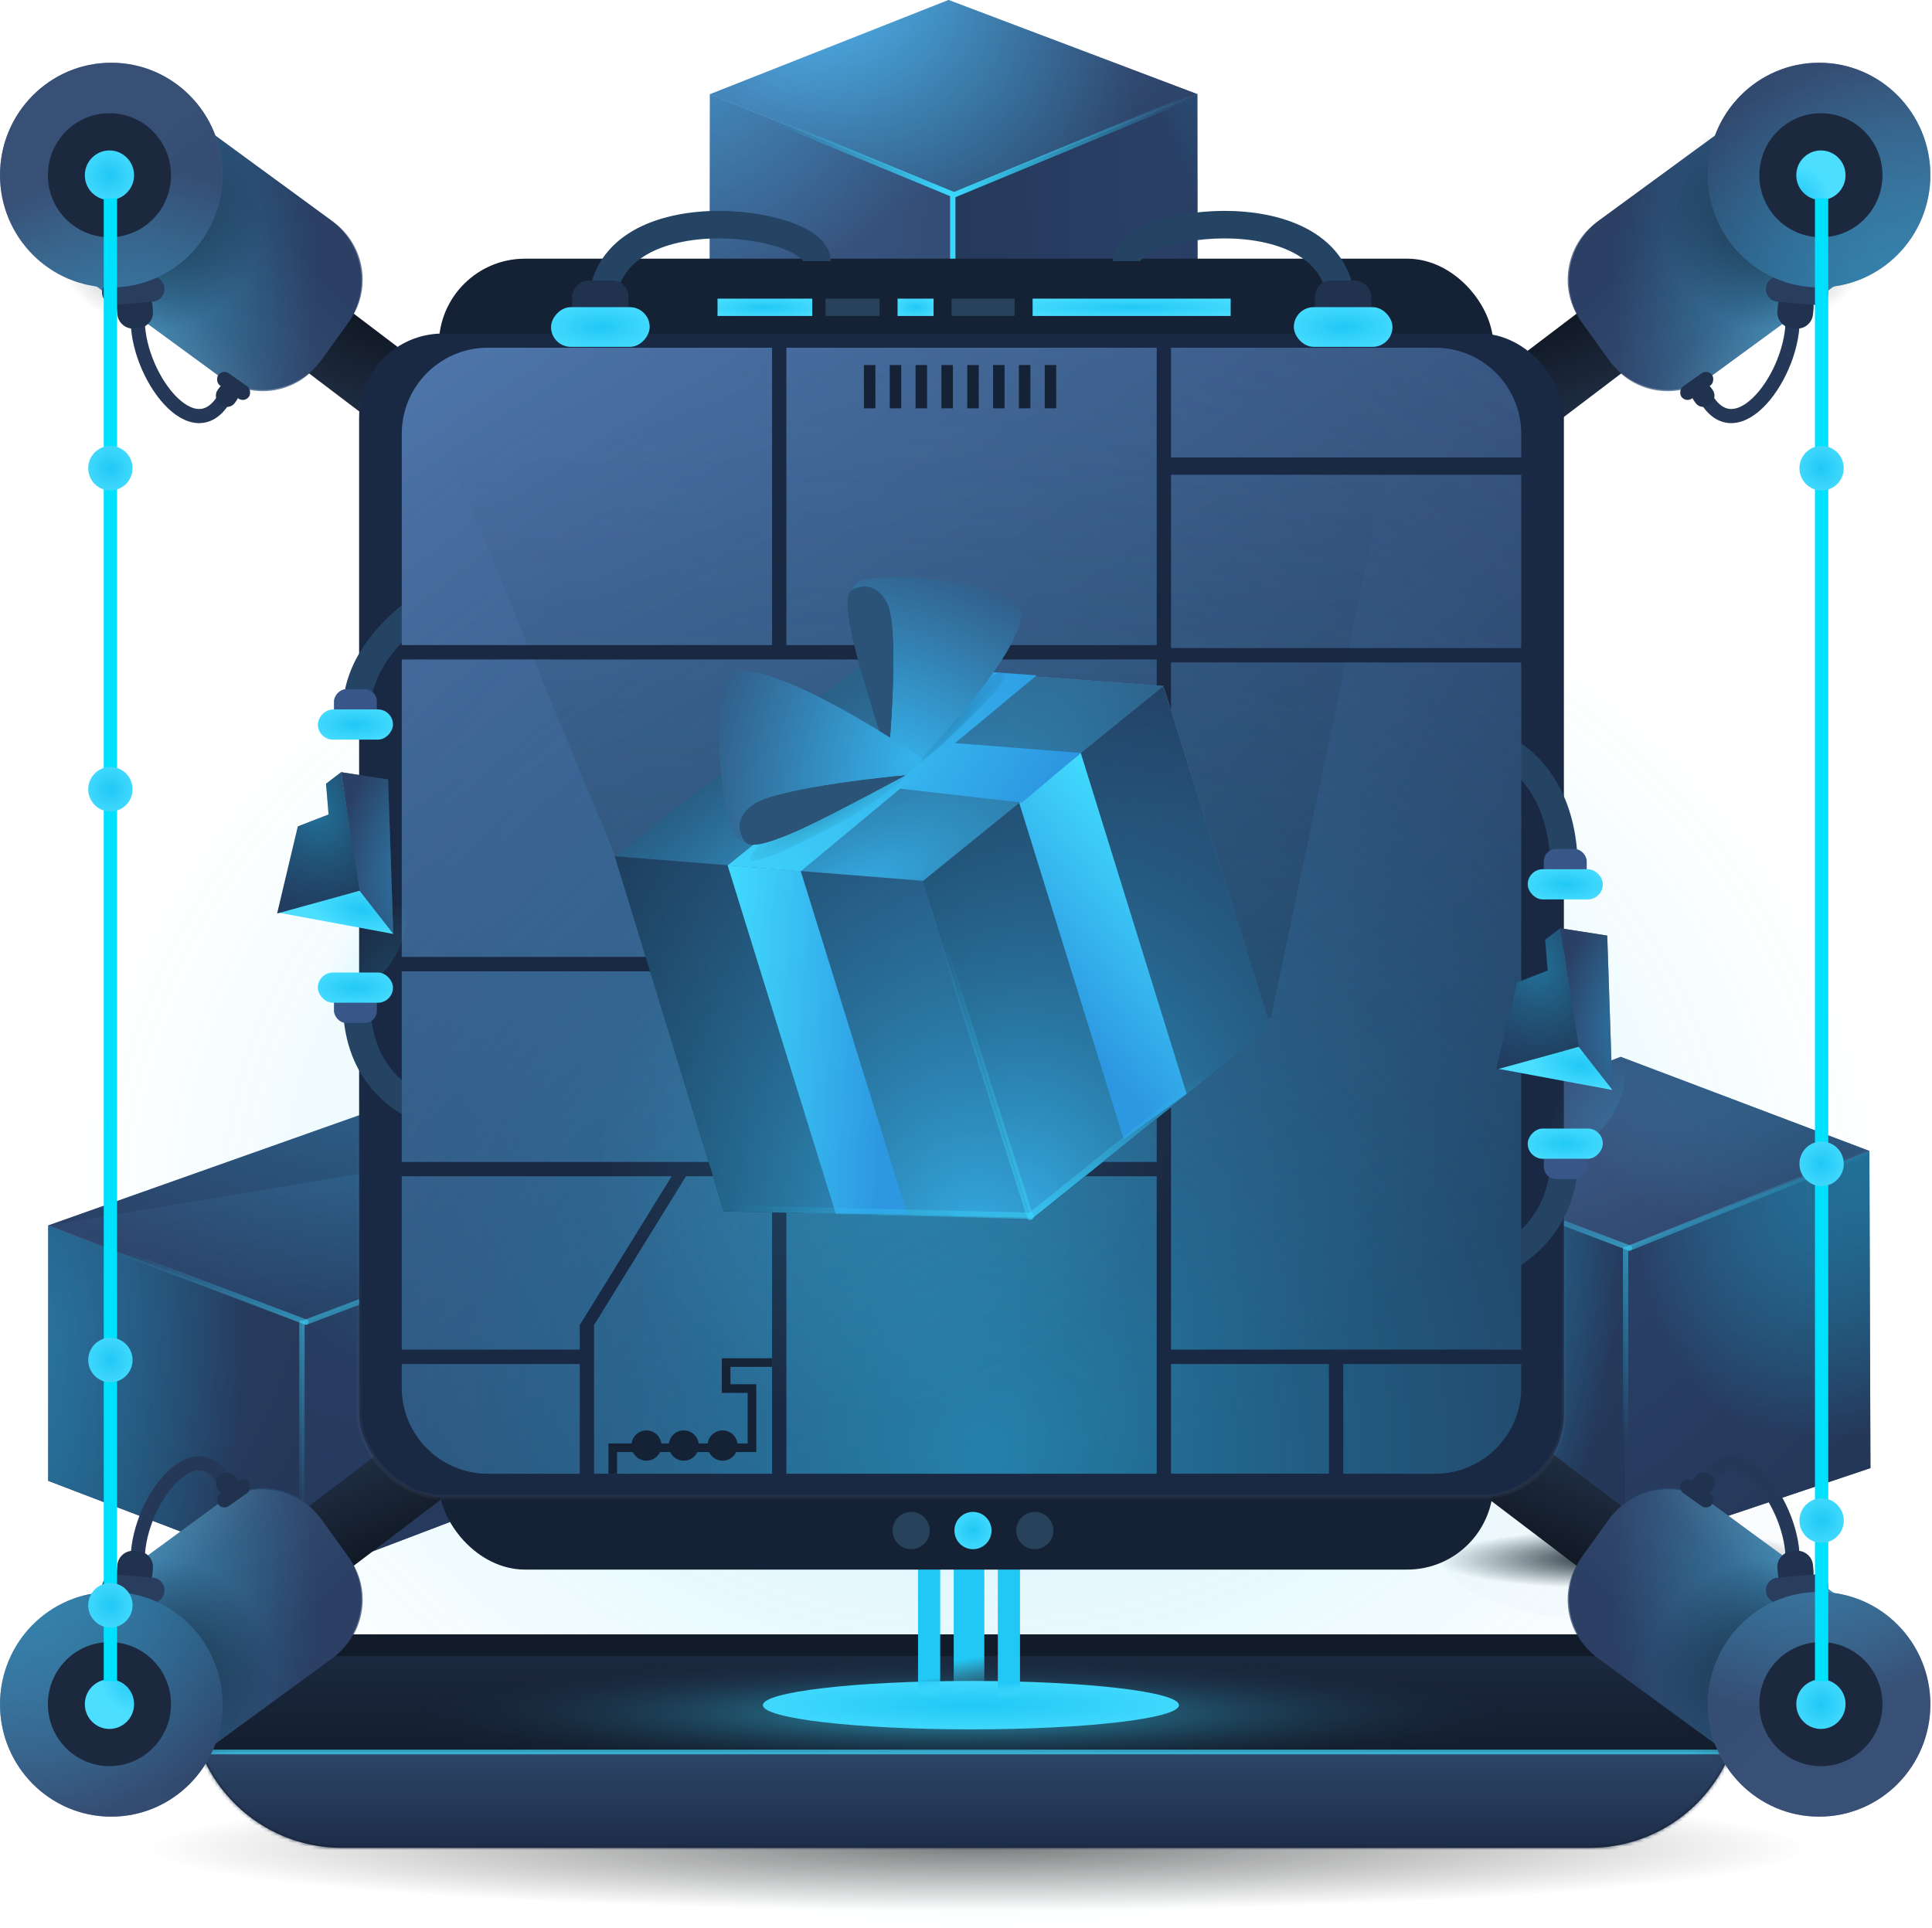 <svg width="554" height="553" fill="none" xmlns="http://www.w3.org/2000/svg"><g opacity=".25" filter="url(#bik54w0vca)"><ellipse cx="280.412" cy="347" rx="257.5" ry="206" fill="url(#pt2frlvw2b)" shape-rendering="crispEdges"/></g><ellipse opacity=".5" cx="280.412" cy="530" rx="236.5" ry="18" fill="url(#7dfhju1msc)"/><path fill-rule="evenodd" clip-rule="evenodd" d="M86.735 379.291v73.245l227.768-86.562v-73.245L86.735 379.291z" fill="url(#om9yqbi9sd)"/><path opacity=".705" fill-rule="evenodd" clip-rule="evenodd" d="M86.735 379.291v73.245l227.768-86.562v-73.245L86.735 379.291z" fill="url(#jmm6hsb88e)"/><path fill-rule="evenodd" clip-rule="evenodd" d="M13.857 351.412l72.878 27.88v73.244l-72.878-27.879v-73.245z" fill="url(#3qdf2c5auf)"/><path fill-rule="evenodd" clip-rule="evenodd" d="M13.857 351.412l72.878 27.88v73.244l-72.878-27.879v-73.245z" fill="url(#awrehd9skg)"/><path opacity=".705" fill-rule="evenodd" clip-rule="evenodd" d="M13.857 351.412l72.878 27.88v73.244l-72.878-27.879v-73.245z" fill="url(#gihgswey3h)"/><path fill-rule="evenodd" clip-rule="evenodd" d="M241.625 270.708L13.857 351.412l72.878 27.88 227.768-86.562-72.878-22.022z" fill="url(#736mm93cwi)"/><path opacity=".705" d="M241.625 270.708L13.857 351.412l72.878 27.88 227.768-86.562-72.878-22.022z" fill="url(#l2zal605nj)"/><path opacity=".2" fill-rule="evenodd" clip-rule="evenodd" d="M13.857 351.412l257.622-42.752 42.727-15.93-72.581-22.022-227.768 80.704z" fill="#1B2B47"/><path opacity=".5" d="M87.712 379.145L216.2 330.518" stroke="url(#82r3q4qzik)" stroke-width="1.54" stroke-linecap="round" stroke-linejoin="round"/><path opacity=".5" d="M87.712 379.144l-73.307-27.73" stroke="url(#mavftl4gzl)" stroke-width="1.54" stroke-linecap="round" stroke-linejoin="round"/><path opacity=".5" d="M86.585 379.395v73.159" stroke="url(#puauuzrhjm)" stroke-width="1.54" stroke-linecap="round" stroke-linejoin="round"/><path d="M466.928 358.184l50.645-20.766" stroke="url(#ckz67t91dn)" stroke-width="1.54" stroke-linecap="round" stroke-linejoin="round"/><path d="M466.929 358.184l-50.837-20.766" stroke="url(#qbvsex0heo)" stroke-width="1.54" stroke-linecap="round" stroke-linejoin="round"/><path d="M466.654 358.185v81.453" stroke="url(#cf7fn17fep)" stroke-width="1.54" stroke-linecap="round" stroke-linejoin="round"/><ellipse cx="465.004" cy="443.947" rx="52.969" ry="21.308" fill="url(#dl3k16d2xq)"/><path fill-rule="evenodd" clip-rule="evenodd" d="M466.163 358.199l-1.452 86.858 71.636-24.048-.297-90.956-69.887 28.146z" fill="url(#gx7aqm9vur)"/><path opacity=".705" fill-rule="evenodd" clip-rule="evenodd" d="M466.163 358.199l-1.452 86.858 71.636-24.048-.297-90.956-69.887 28.146z" fill="url(#0w2330rbts)"/><path fill-rule="evenodd" clip-rule="evenodd" d="M396.275 330.053l-.297 87.571 69.62 27.662.564-87.087-69.887-28.146z" fill="url(#5bhs6mc3vt)"/><path d="M396.275 330.053l-.297 87.571 69.62 27.662.564-87.087-69.887-28.146z" fill="url(#ucyr0c2pzu)"/><path opacity=".705" d="M396.275 330.053l-.297 87.571 69.62 27.662.564-87.087-69.887-28.146z" fill="url(#euu8pnbfyv)"/><path fill-rule="evenodd" clip-rule="evenodd" d="M396.275 330.086l68.436-27.026 71.339 26.993-69.887 28.146-69.888-28.113z" fill="url(#j4n1q5et2w)"/><path opacity=".705" d="M396.275 330.086l68.436-27.026 71.339 26.993-69.887 28.146-69.888-28.113z" fill="url(#rxhshrm3tx)"/><path opacity=".5" d="M467.259 357.901l67.676-27.242" stroke="url(#9bn2fbnjdy)" stroke-width="1.54" stroke-linecap="round" stroke-linejoin="round"/><path opacity=".5" d="M467.26 357.9l-73.308-27.73" stroke="url(#g9pn58o2mz)" stroke-width="1.54" stroke-linecap="round" stroke-linejoin="round"/><path opacity=".5" d="M466.132 358.152v73.159" stroke="url(#2smyxk3lnA)" stroke-width="1.54" stroke-linecap="round" stroke-linejoin="round"/><path d="M54.535 478.422a9.74 9.74 0 019.74-9.74H489.59c5.379 0 9.74 4.36 9.74 9.74v8.007c0 24.006-19.461 43.468-43.468 43.468H98.004c-24.007 0-43.469-19.462-43.469-43.468v-8.007z" fill="#121B2A"/><mask id="a" style="mask-type:alpha" maskUnits="userSpaceOnUse" x="54" y="468" width="446" height="62"><path d="M54.535 468.682H499.33v17.747c0 24.006-19.461 43.468-43.468 43.468H98.004c-24.007 0-43.469-19.462-43.469-43.468v-17.747z" fill="#fff"/></mask><g mask="url(#a)"><path fill="url(#iz07jrr8bC)" d="M45.158 474.927H506.03v27.484H45.158z"/><path opacity=".7" fill="url(#n8n9t8uxlD)" d="M45.158 474.927H506.03v27.484H45.158z"/><path fill="url(#3n26f4uiwE)" d="M45.158 502.413H506.03v36.229H45.158z"/><path opacity=".703" stroke="#40D8FD" stroke-width="1.341" stroke-linecap="round" stroke-linejoin="round" d="M45.158 502.413H506.03v36.229H45.158z"/></g><g filter="url(#gk2sgkvm2F)"><ellipse cx="278.413" cy="488.985" rx="59.658" ry="6.94" fill="url(#xno4mv6skG)"/></g><g filter="url(#0bhliglx9H)"><path d="M263.247 362.32a2.995 2.995 0 012.995-2.995h.367a2.995 2.995 0 012.994 2.995v126.157h-6.356V362.32z" fill="url(#3b0jkaansI)"/><path d="M273.478 256.043a4.134 4.134 0 014.135-4.134h.506a4.134 4.134 0 014.135 4.134v232.432h-8.776V256.043z" fill="url(#y52tcx92kJ)"/><path d="M286.129 386.615a2.994 2.994 0 012.995-2.994h.367a2.994 2.994 0 012.995 2.994v101.862h-6.357V386.615z" fill="url(#7pn5ejmipK)"/></g><path d="M141.979 147.574a10.623 10.623 0 0014.946-2.1c3.535-4.725 2.591-11.443-2.11-15.011L63.41 61.08a10.622 10.622 0 00-14.945 2.1c-3.535 4.726-2.591 11.443 2.109 15.011l91.405 69.383z" fill="url(#5oyr6sa1bL)"/><path opacity=".396" d="M141.979 147.574a10.623 10.623 0 0014.946-2.1c3.535-4.725 2.591-11.443-2.11-15.011L63.41 61.08a10.622 10.622 0 00-14.945 2.1c-3.535 4.726-2.591 11.443 2.109 15.011l91.405 69.383z" fill="url(#dydu8x2dyM)"/><path d="M46.715 27.885c-9.459-6.923-22.696-4.826-29.553 4.68L9.788 42.79c-6.844 9.489-4.74 22.77 4.7 29.68l48.214 35.285c9.458 6.922 22.696 4.826 29.552-4.681l7.375-10.224c6.843-9.488 4.74-22.77-4.7-29.679L46.714 27.885z" fill="url(#820jeu8kaN)"/><path opacity=".829" d="M46.715 27.885c-9.459-6.923-22.696-4.826-29.553 4.68L9.788 42.79c-6.844 9.489-4.74 22.77 4.7 29.68l48.214 35.285c9.458 6.922 22.696 4.826 29.552-4.681l7.375-10.224c6.843-9.488 4.74-22.77-4.7-29.679L46.714 27.885z" fill="url(#9ieepsdysO)"/><path opacity=".705" d="M46.017 27.374c-9.073-6.64-21.772-4.63-28.35 4.49L9.285 43.488c-6.565 9.102-4.547 21.843 4.509 28.47L63.4 108.264c9.074 6.641 21.772 4.629 28.35-4.49l8.384-11.624c6.565-9.102 4.547-21.843-4.51-28.47L46.018 27.373z" fill="url(#5wt4j5rjgP)"/><circle opacity=".65" cx="44.412" cy="63.5" r="30.5" fill="url(#1vvyb89nsQ)"/><path d="M63.947 114.844c-9.394 14.569-26.263-9.79-24.296-25.79" stroke="#253857" stroke-width="4.057"/><rect width="6.156" height="6.468" rx="2.719" transform="matrix(-.817 -.575 .572 -.822 65.8 117.756)" fill="#21324E"/><rect width="10.773" height="4.312" rx="2.156" transform="matrix(-.817 -.575 .572 -.822 70.151 115.538)" fill="#21324E"/><path d="M33.492 88.347c-.218-2.506 1.627-4.715 4.121-4.934l1.186-.104c2.494-.22 4.692 1.634 4.91 4.14l.15 1.73c.218 2.506-1.627 4.715-4.121 4.934l-1.186.104c-2.494.22-4.692-1.634-4.91-4.14l-.15-1.73z" fill="#21324E"/><path d="M29.268 84.147c-.171-1.97 1.277-3.741 3.238-3.914l10.777-.948c1.961-.172 3.693 1.32 3.864 3.29.171 1.97-1.277 3.741-3.238 3.913l-10.777.948c-1.961.172-3.693-1.319-3.864-3.29z" fill="#293D5E"/><ellipse rx="32.212" ry="31.896" transform="matrix(0 1 1 0 31.896 50.2)" fill="url(#l35clwr8qR)"/><ellipse opacity=".705" rx="32.212" ry="31.896" transform="matrix(0 1 1 0 31.896 50.2)" fill="url(#a8d20blplS)"/><ellipse cx="31.385" cy="50.253" rx="17.652" ry="17.782" fill="#1B283E"/><g filter="url(#4thnlfpj4T)"><ellipse cx="31.384" cy="50.254" rx="7.061" ry="7.113" fill="url(#1jcbyykvqU)"/></g><path d="M141.979 391.374a10.622 10.622 0 0114.946 2.101c3.535 4.725 2.591 11.442-2.11 15.01L63.41 477.869a10.623 10.623 0 01-14.945-2.101c-3.535-4.725-2.591-11.442 2.109-15.01l91.405-69.384z" fill="url(#f2jwimwdgV)"/><path opacity=".396" d="M141.979 391.374a10.622 10.622 0 0114.946 2.101c3.535 4.725 2.591 11.442-2.11 15.01L63.41 477.869a10.623 10.623 0 01-14.945-2.101c-3.535-4.725-2.591-11.442 2.109-15.01l91.405-69.384z" fill="url(#zx200pxs9W)"/><path d="M46.715 511.066c-9.458 6.922-22.696 4.826-29.552-4.681l-7.374-10.224c-6.844-9.488-4.74-22.769 4.7-29.679l48.213-35.285c9.459-6.923 22.697-4.826 29.553 4.68l7.374 10.224c6.844 9.489 4.74 22.77-4.7 29.679l-48.214 35.286z" fill="url(#h9gx08htvX)"/><path opacity=".829" d="M46.715 511.066c-9.458 6.922-22.696 4.826-29.552-4.681l-7.374-10.224c-6.844-9.488-4.74-22.769 4.7-29.679l48.213-35.285c9.459-6.923 22.697-4.826 29.553 4.68l7.374 10.224c6.844 9.489 4.74 22.77-4.7 29.679l-48.214 35.286z" fill="url(#zqswgaqfhY)"/><path opacity=".705" d="M46.018 511.576c-9.074 6.641-21.772 4.629-28.35-4.49l-8.384-11.624c-6.565-9.102-4.547-21.843 4.51-28.471L63.4 430.686c9.073-6.641 21.772-4.63 28.35 4.49l8.383 11.624c6.565 9.102 4.548 21.843-4.509 28.471l-49.606 36.305z" fill="url(#pfo7av7k2Z)"/><circle opacity=".65" cx="47.412" cy="478.5" r="30.5" fill="url(#4h28amrlyaa)"/><path d="M63.947 424.104c-9.394-14.569-26.263 9.791-24.296 25.79" stroke="#253857" stroke-width="4.057"/><rect width="6.156" height="6.468" rx="2.719" transform="matrix(-.817 .575 .572 .822 65.801 421.194)" fill="#21324E"/><rect width="10.773" height="4.312" rx="2.156" transform="matrix(-.817 .575 .572 .822 70.151 423.411)" fill="#21324E"/><path d="M33.492 450.596c-.217 2.506 1.628 4.715 4.122 4.934l1.185.104c2.494.219 4.693-1.634 4.91-4.139l.15-1.732c.218-2.505-1.627-4.714-4.12-4.933l-1.186-.104c-2.494-.22-4.692 1.634-4.91 4.139l-.15 1.731z" fill="#21324E"/><path d="M29.268 454.796c-.17 1.97 1.277 3.741 3.238 3.914l10.778.947c1.96.173 3.692-1.319 3.864-3.289.17-1.97-1.277-3.741-3.238-3.914l-10.778-.947c-1.96-.173-3.692 1.319-3.863 3.289z" fill="#293D5E"/><ellipse cx="31.897" cy="488.748" rx="32.212" ry="31.896" transform="rotate(-90 31.897 488.748)" fill="url(#hn9cjlvgrab)"/><ellipse opacity=".705" cx="31.897" cy="488.748" rx="32.212" ry="31.896" transform="rotate(-90 31.897 488.748)" fill="url(#ymhmqu9aeac)"/><ellipse rx="17.652" ry="17.782" transform="matrix(1 0 0 -1 31.385 488.692)" fill="#1B283E"/><g filter="url(#0x11e1ebqad)"><ellipse rx="7.061" ry="7.113" transform="matrix(1 0 0 -1 31.384 488.693)" fill="url(#rm9isakuoae)"/></g><path d="M411.55 147.574a10.623 10.623 0 01-14.946-2.1c-3.535-4.725-2.591-11.443 2.11-15.011l91.404-69.383a10.622 10.622 0 0114.946 2.1c3.535 4.726 2.591 11.443-2.109 15.011l-91.405 69.383z" fill="url(#dvfod40pmaf)"/><path opacity=".396" d="M411.55 147.574a10.623 10.623 0 01-14.946-2.1c-3.535-4.725-2.591-11.443 2.11-15.011l91.404-69.383a10.622 10.622 0 0114.946 2.1c3.535 4.726 2.591 11.443-2.109 15.011l-91.405 69.383z" fill="url(#d2tr0m1imag)"/><path d="M506.814 27.885c9.459-6.923 22.696-4.826 29.553 4.68l7.374 10.224c6.844 9.489 4.74 22.77-4.701 29.68l-48.213 35.285c-9.458 6.922-22.696 4.826-29.553-4.681L453.9 92.849c-6.843-9.488-4.74-22.77 4.701-29.679l48.213-35.285z" fill="url(#nfatso3fpah)"/><path opacity=".829" d="M506.814 27.885c9.459-6.923 22.696-4.826 29.553 4.68l7.374 10.224c6.844 9.489 4.74 22.77-4.701 29.68l-48.213 35.285c-9.458 6.922-22.696 4.826-29.553-4.681L453.9 92.849c-6.843-9.488-4.74-22.77 4.701-29.679l48.213-35.285z" fill="url(#2sgn8ab45ai)"/><path opacity=".705" d="M507.512 27.374c9.073-6.64 21.772-4.63 28.349 4.49l8.384 11.624c6.565 9.102 4.547 21.843-4.509 28.47l-49.606 36.306c-9.074 6.641-21.773 4.629-28.35-4.49l-8.384-11.624c-6.565-9.102-4.547-21.843 4.509-28.47l49.607-36.306z" fill="url(#1ilecny9caj)"/><circle opacity=".65" cx="507.412" cy="63.5" r="30.5" fill="url(#tzizc2draak)"/><path d="M489.582 114.845c9.394 14.569 26.263-9.79 24.295-25.789" stroke="#253857" stroke-width="4.057"/><rect width="6.156" height="6.468" rx="2.719" transform="matrix(.817 -.575 -.572 -.822 487.728 117.756)" fill="#21324E"/><rect width="10.773" height="4.312" rx="2.156" transform="matrix(.817 -.575 -.572 -.822 483.377 115.538)" fill="#21324E"/><path d="M520.037 88.35c.218-2.505-1.627-4.714-4.121-4.934l-1.186-.104c-2.494-.22-4.692 1.634-4.91 4.14l-.15 1.73c-.218 2.506 1.627 4.715 4.121 4.934l1.186.105c2.494.22 4.692-1.634 4.91-4.14l.15-1.731z" fill="#21324E"/><path d="M524.261 84.15c.171-1.97-1.277-3.741-3.238-3.913l-10.777-.948c-1.961-.172-3.693 1.32-3.864 3.29-.171 1.97 1.277 3.74 3.238 3.913l10.777.947c1.961.173 3.693-1.319 3.864-3.289z" fill="#293D5E"/><ellipse cx="521.633" cy="50.2" rx="32.212" ry="31.896" transform="rotate(90 521.633 50.2)" fill="url(#sjp5tzp9dal)"/><ellipse opacity=".705" cx="521.633" cy="50.2" rx="32.212" ry="31.896" transform="rotate(90 521.633 50.2)" fill="url(#zlvfbsd40am)"/><ellipse rx="17.652" ry="17.782" transform="matrix(-1 0 0 1 522.144 50.253)" fill="#1B283E"/><g filter="url(#rtup86ejtan)"><ellipse rx="7.061" ry="7.113" transform="matrix(-1 0 0 1 522.145 50.254)" fill="url(#clllbd4lfao)"/></g><path d="M411.55 391.375a10.623 10.623 0 00-14.946 2.1c-3.535 4.726-2.591 11.443 2.11 15.011l91.404 69.383a10.623 10.623 0 0014.946-2.1c3.535-4.726 2.591-11.443-2.109-15.011l-91.405-69.383z" fill="url(#2qix4nnkuap)"/><path opacity=".396" d="M411.55 391.375a10.623 10.623 0 00-14.946 2.1c-3.535 4.726-2.591 11.443 2.11 15.011l91.404 69.383a10.623 10.623 0 0014.946-2.1c3.535-4.726 2.591-11.443-2.109-15.011l-91.405-69.383z" fill="url(#1mruynj13aq)"/><path d="M506.813 511.066c9.459 6.923 22.697 4.826 29.553-4.68l7.374-10.224c6.844-9.489 4.74-22.77-4.7-29.679l-48.214-35.286c-9.458-6.922-22.696-4.826-29.552 4.681l-7.374 10.224c-6.844 9.488-4.741 22.769 4.7 29.679l48.213 35.285z" fill="url(#q8fk131pqar)"/><path opacity=".829" d="M506.813 511.066c9.459 6.923 22.697 4.826 29.553-4.68l7.374-10.224c6.844-9.489 4.74-22.77-4.7-29.679l-48.214-35.286c-9.458-6.922-22.696-4.826-29.552 4.681l-7.374 10.224c-6.844 9.488-4.741 22.769 4.7 29.679l48.213 35.285z" fill="url(#htr38acr4as)"/><path opacity=".705" d="M507.511 511.576c9.073 6.641 21.772 4.63 28.349-4.49l8.384-11.624c6.565-9.102 4.548-21.842-4.509-28.47l-49.606-36.306c-9.074-6.64-21.772-4.629-28.35 4.49l-8.384 11.624c-6.565 9.103-4.547 21.843 4.509 28.471l49.607 36.305z" fill="url(#nifcx8y7dat)"/><circle opacity=".65" cx="504.412" cy="478.5" r="30.5" fill="url(#abjesvumkau)"/><path d="M489.581 424.106c9.393-14.569 26.263 9.79 24.295 25.789" stroke="#253857" stroke-width="4.057"/><rect width="6.156" height="6.468" rx="2.719" transform="matrix(.817 .575 -.572 .822 487.728 421.194)" fill="#21324E"/><rect width="10.773" height="4.312" rx="2.156" transform="matrix(.817 .575 -.572 .822 483.378 423.411)" fill="#21324E"/><path d="M520.035 450.596c.218 2.506-1.627 4.715-4.121 4.934l-1.186.104c-2.494.219-4.692-1.634-4.91-4.139l-.15-1.732c-.218-2.505 1.627-4.714 4.121-4.933l1.186-.104c2.494-.22 4.692 1.634 4.91 4.139l.15 1.731z" fill="#21324E"/><path d="M524.26 454.796c.171 1.97-1.277 3.741-3.238 3.914l-10.778.947c-1.961.173-3.692-1.319-3.863-3.289-.172-1.97 1.276-3.741 3.237-3.914l10.778-.947c1.961-.173 3.692 1.319 3.864 3.289z" fill="#293D5E"/><ellipse rx="32.212" ry="31.896" transform="matrix(0 -1 -1 0 521.632 488.748)" fill="url(#8gfejzowxav)"/><ellipse opacity=".705" rx="32.212" ry="31.896" transform="matrix(0 -1 -1 0 521.632 488.748)" fill="url(#p9cbd718yaw)"/><ellipse cx="522.144" cy="488.693" rx="17.652" ry="17.782" transform="rotate(-180 522.144 488.693)" fill="#1B283E"/><g filter="url(#85qgi3hnuax)"><ellipse cx="522.144" cy="488.694" rx="7.061" ry="7.113" transform="rotate(-180 522.144 488.694)" fill="url(#ajzdzf8chay)"/></g><path fill-rule="evenodd" clip-rule="evenodd" d="M273.455 55.138l-1.453 260.248 71.636-24.048-.297-264.346-69.886 28.146z" fill="url(#za11jogswaz)"/><path opacity=".705" d="M273.455 55.138l-1.453 260.248 71.636-24.048-.297-264.346-69.886 28.146z" fill="url(#9ei2sdd5qaA)"/><path fill-rule="evenodd" clip-rule="evenodd" d="M203.565 26.992l-.297 260.961 69.62 27.663.564-260.478-69.887-28.146z" fill="url(#sk9zco8dsaB)"/><path opacity=".705" d="M203.565 26.992l-.297 260.961 69.62 27.663.564-260.478-69.887-28.146z" fill="url(#ssglh8i2zaC)"/><path fill-rule="evenodd" clip-rule="evenodd" d="M203.565 27.027L272 0l71.339 26.994-69.887 28.145-69.887-28.112z" fill="url(#hlm7gz3lsaD)"/><path opacity=".705" d="M203.565 27.027L272 0l71.339 26.994-69.887 28.145-69.887-28.112z" fill="url(#3v5gxoxudaE)"/><path d="M273.585 55.884l69.755-28.892" stroke="url(#2tywxwdkeaF)" stroke-width="1.54" stroke-linecap="round" stroke-linejoin="round"/><path d="M273.585 55.884l-70.02-28.892" stroke="url(#oh685tf92aG)" stroke-width="1.54" stroke-linecap="round" stroke-linejoin="round"/><path d="M273.205 55.885v113.33" stroke="url(#fre64stqkaH)" stroke-width="1.54" stroke-linecap="round" stroke-linejoin="round"/><rect x="125.838" y="74.182" width="302.373" height="375.928" rx="24.693" fill="#152134"/><rect x="102.975" y="95.645" width="345.469" height="333.705" rx="24.057" fill="#1A2943" stroke="url(#6vge4oku8aI)" stroke-width="1.271"/><path d="M448.492 249.323c0-40.346-37.176-42.58-37.176-33.44" stroke="#254363" stroke-width="7.896"/><rect x="454.996" y="253.601" width="12.307" height="10.144" rx="3.501" transform="rotate(-180 454.996 253.601)" fill="#385688"/><g filter="url(#e541r69s9aJ)"><rect x="459.613" y="257.931" width="21.539" height="8.667" rx="4.334" transform="rotate(-180 459.613 257.931)" fill="url(#rygroztflaK)"/></g><path d="M448.492 332.24c0 33.855-44.042 39.543-44.042 30.402" stroke="#254363" stroke-width="7.896"/><rect width="12.307" height="10.144" rx="3.501" transform="matrix(-1 0 0 1 454.996 327.962)" fill="#385688"/><g filter="url(#63m1iqvi2aL)"><rect width="21.539" height="8.667" rx="4.334" transform="matrix(-1 0 0 1 459.613 323.634)" fill="url(#jwrpsqc9waM)"/></g><path d="M102.27 287.495c0 37.154 42.984 37.661 42.984 28.521" stroke="#254363" stroke-width="7.896"/><rect x="95.764" y="283.218" width="12.307" height="10.144" rx="3.501" fill="#385688"/><g filter="url(#2hdcs1zjyaN)"><rect x="91.147" y="278.889" width="21.539" height="8.667" rx="4.334" fill="url(#1lotuezqnaO)"/></g><path d="M102.27 203.499c.186-25.456 39.551-43.371 39.551-34.23" stroke="#254363" stroke-width="7.896"/><rect width="12.307" height="10.144" rx="3.501" transform="matrix(1 0 0 -1 95.764 207.776)" fill="#385688"/><g filter="url(#pxuajsfaiaP)"><rect width="21.539" height="8.667" rx="4.334" transform="matrix(1 0 0 -1 91.147 212.105)" fill="url(#ucdnu9tsnaQ)"/></g><ellipse cx="261.274" cy="438.913" rx="5.318" ry="5.35" fill="#27425A"/><g filter="url(#pbei70yu9aR)"><ellipse cx="279.003" cy="438.913" rx="5.318" ry="5.35" fill="url(#m6hfrkvn0aS)"/></g><ellipse cx="296.729" cy="438.913" rx="5.318" ry="5.35" fill="#27425A"/><path fill="#27425A" d="M272.867 85.638h18.071v4.968h-18.071z"/><g filter="url(#m4phb804xaT)"><path fill="url(#gqy51gf6zaU)" d="M205.747 85.642h27.162v4.968h-27.162z"/></g><g filter="url(#3qz2a7gmcaV)"><path fill="url(#q9nu2i1m6aW)" d="M257.378 85.642h10.326v4.968h-10.326z"/></g><g filter="url(#4mch95fxkaX)"><path fill="url(#iufu47dzraY)" d="M296.101 85.642h56.793v4.968h-56.793z"/></g><path fill="#27425A" d="M236.726 85.638h15.489v4.968h-15.489z"/><path fill-rule="evenodd" clip-rule="evenodd" d="M115.207 124.411c0-13.637 11.055-24.692 24.692-24.692h81.486v85.279H115.207v-60.587zM225.5 99.719h106.179v85.279H225.5v-85.28zm106.179 237.62H225.5v85.28h106.179v-85.28zm-134.986 0h24.693v85.28h-51.031v-42.64l26.338-42.64zm239.52-147.375H335.796v197.054h100.417V189.964zm-321.006-.837H331.68v41.812l-54.119 42.64-54.118.828H115.207v-85.28zm321.006-52.973H335.796v49.677h100.417v-49.677zM335.796 391.149h45.27v31.462h-45.27v-31.462zm75.725-291.43h-75.725v31.462h100.418v-6.77c0-13.637-11.056-24.692-24.693-24.692zM385.182 422.62h26.339c13.637 0 24.693-11.055 24.693-24.693v-6.769h-51.032v31.462zm-245.282 0h26.339v-31.462h-51.032v6.769c0 13.638 11.056 24.693 24.693 24.693zm191.78-186.294v96.871h-53.501v-54.645l53.501-42.226zm-57.618 42.226H225.5v54.645h48.562v-54.645zm-158.855 0h106.178v54.645H115.207v-54.645zm77.37 58.786h-77.37v49.678h51.031v-7.038l26.339-42.64z" fill="url(#x64vrfwgfaZ)"/><path opacity=".85" fill-rule="evenodd" clip-rule="evenodd" d="M115.207 124.411c0-13.637 11.055-24.692 24.692-24.692h81.486v85.279H115.207v-60.587zm110.294-24.692h106.178v85.279H225.501v-85.28zm106.178 237.62H225.5v85.28h106.179v-85.28zm-134.985 0h24.693v85.28h-51.032v-42.64l26.339-42.64zm239.52-147.375H335.797v197.054h100.417V189.964zm-321.007-.837H331.68v41.812l-54.119 42.64-54.118.828H115.207v-85.28zm321.007-52.973H335.797v49.677h100.417v-49.677zM335.797 391.149h45.27v31.462h-45.27v-31.462zm75.724-291.43h-75.724v31.462h100.417v-6.77c0-13.637-11.055-24.692-24.693-24.692zm-26.338 322.903h26.338c13.638 0 24.693-11.055 24.693-24.692v-6.77h-51.031v31.462zm-245.283 0h26.339V391.16h-51.032v6.77c0 13.637 11.056 24.692 24.693 24.692zm191.78-186.295v96.871h-53.501v-54.645l53.501-42.226zm-57.617 42.226H225.5v54.645h48.563v-54.645zm-158.856 0h106.178v54.645H115.207v-54.645zm77.37 58.786h-77.37v49.678h51.031v-7.038l26.339-42.64z" fill="url(#4kogz6wp1ba)"/><path d="M384.686 88.147c-.244-33.432-61.65-25.268-61.65-13.263" stroke="#254363" stroke-width="7.896"/><rect x="393.23" y="93.772" width="16.164" height="13.322" rx="4.598" transform="rotate(-180 393.23 93.772)" fill="#21324E"/><g filter="url(#bl0avf0zybb)"><rect x="399.294" y="99.466" width="28.289" height="11.383" rx="5.692" transform="rotate(-180 399.294 99.466)" fill="url(#z1kis5kacbc)"/></g><path d="M172.611 88.147c.245-33.432 61.65-25.268 61.65-13.263" stroke="#254363" stroke-width="7.896"/><rect width="16.164" height="13.322" rx="4.598" transform="matrix(1 0 0 -1 164.069 93.772)" fill="#21324E"/><g filter="url(#b5mr1zib0bd)"><rect width="28.289" height="11.383" rx="5.692" transform="matrix(1 0 0 -1 158.006 99.466)" fill="url(#loikjbnu0be)"/></g><path fill="#152134" d="M247.724 104.681h3.292V117.1h-3.292zm7.41 0h3.292V117.1h-3.292zm7.407 0h3.292V117.1h-3.292zm7.406 0h3.292V117.1h-3.292zm7.409 0h3.292V117.1h-3.292zm7.406 0h3.292V117.1h-3.292zm7.408 0h3.292V117.1h-3.292zm7.408 0h3.292V117.1h-3.292z"/><ellipse cx="185.372" cy="414.538" rx="4.316" ry="4.342" fill="#152134"/><ellipse cx="196.072" cy="414.538" rx="4.316" ry="4.342" fill="#152134"/><ellipse cx="207.195" cy="414.538" rx="4.316" ry="4.342" fill="#152134"/><path d="M175.704 422.621v-7.451h39.92v-16.973h-7.408v-7.452h13.17" stroke="#152134" stroke-width="2.469"/><g opacity=".2" filter="url(#7jdaue19vbf)"><ellipse rx="23.738" ry="21.086" transform="matrix(0 1 1 0 445.069 306.249)" fill="url(#lehnw3bfdbg)"/></g><path d="M447.401 266.192l5.218 35.065 9.746 11.324-1.492-44.287-13.472-2.102z" fill="url(#e8m92crolbh)"/><path opacity=".705" d="M447.401 266.192l5.218 35.065 9.746 11.324-1.492-44.287-13.472-2.102z" fill="url(#jh9vyszhjbi)"/><g filter="url(#62517qkc3bj)"><path d="M452.687 300.195l-23.583 6.21 33.26 6.175-9.677-12.385z" fill="url(#fjbgqfewqbk)"/></g><path d="M443.074 269.506l4.327-3.315 5.286 34.004-23.638 6.516 5.947-24.978 8.815-3.415-.737-8.812z" fill="url(#1x5x5mut7bl)"/><path opacity=".705" d="M443.074 269.506l4.327-3.315 5.286 34.004-23.638 6.516 5.947-24.978 8.815-3.415-.737-8.812z" fill="url(#l08n7kot4bm)"/><g opacity=".2" filter="url(#pe7vko8dhbn)"><ellipse rx="23.738" ry="21.086" transform="matrix(0 1 1 0 95.48 261.493)" fill="url(#s7ccxsd9rbo)"/></g><path d="M97.814 221.437l5.218 35.065 9.746 11.324-1.492-44.288-13.472-2.101z" fill="url(#mp58tg7i2bp)"/><path opacity=".705" d="M97.814 221.437l5.218 35.065 9.746 11.324-1.492-44.288-13.472-2.101z" fill="url(#gr3veixlfbq)"/><g filter="url(#797ie8qasbr)"><path d="M103.1 255.44l-23.583 6.21 33.26 6.175-9.677-12.385z" fill="url(#zxtsyyp86bs)"/></g><path d="M93.488 224.75l4.327-3.314 5.286 34.004-23.638 6.515 5.947-24.977 8.815-3.416-.737-8.812z" fill="url(#4kqo6vsmpbt)"/><path opacity=".705" d="M93.488 224.75l4.327-3.315 5.286 34.004-23.638 6.515 5.947-24.977 8.815-3.416-.737-8.811z" fill="url(#g7mvng10qbu)"/><path opacity=".2" d="M114.912 97l61.5 148.5 188 46.5 41-195h-290.5z" fill="url(#gwx3b3tvzbv)"/><g filter="url(#fzwei71shbw)"><path d="M522.344 56.902V482.08" stroke="#00E0FF" stroke-width="3.814"/></g><g filter="url(#zi3u8j364bx)"><path d="M31.653 56.902V482.08" stroke="#00E0FF" stroke-width="3.814"/></g><g filter="url(#b2nlh7zgcby)"><ellipse cx="31.653" cy="134.266" rx="6.356" ry="6.394" fill="url(#8jjxgy5jybz)"/></g><g filter="url(#q5auop6r2bA)"><ellipse cx="522.345" cy="134.266" rx="6.356" ry="6.394" fill="url(#x0z1udtrsbB)"/></g><g filter="url(#659oq9cy4bC)"><ellipse cx="522.345" cy="333.75" rx="6.356" ry="6.394" fill="url(#bw04jierabD)"/></g><g filter="url(#acntrty6nbE)"><ellipse cx="522.345" cy="436.048" rx="6.356" ry="6.394" fill="url(#g8oe4jdlbbF)"/></g><g filter="url(#cxkrtmm3jbG)"><ellipse cx="31.653" cy="226.336" rx="6.356" ry="6.394" fill="url(#njb58yjjybH)"/></g><g filter="url(#npxtw63hqbI)"><ellipse cx="31.653" cy="390.014" rx="6.356" ry="6.394" fill="url(#mcek4tuc0bJ)"/></g><g filter="url(#uq36l2nejbK)"><ellipse cx="31.653" cy="460.342" rx="6.356" ry="6.394" fill="url(#2ke0bcwl2bL)"/></g><g opacity=".2" filter="url(#2908ktwlxbM)"><circle cx="254.912" cy="323" r="98" fill="url(#zq4vkssozbN)"/></g><g opacity=".35" filter="url(#cqnws7gwobO)"><ellipse rx="78.838" ry="87.009" transform="matrix(0 1.002 .998 0 255.973 245.014)" fill="url(#gu0pln6z6bP)"/></g><g filter="url(#gj8fc8gfibQ)"><path d="M263.843 252.837l-64.209-5.532" stroke="url(#5nbvugs41bR)" stroke-width="1.814" stroke-linecap="round" stroke-linejoin="round"/><path d="M263.842 252.837l49.995-40.998" stroke="url(#yn35fr381bS)" stroke-width="1.814" stroke-linecap="round" stroke-linejoin="round"/><path d="M264.153 252.741l28.299 91.125" stroke="url(#w8js1yfcwbT)" stroke-width="1.814" stroke-linecap="round" stroke-linejoin="round"/><path fill-rule="evenodd" clip-rule="evenodd" d="M264.709 252.585l31.812 96.664-88.971-1.868-31.267-101.86 88.426 7.064z" fill="url(#ymssh7usgbU)"/><path fill-rule="evenodd" clip-rule="evenodd" d="M264.709 252.585l31.812 96.664-88.971-1.868-31.267-101.86 88.426 7.064z" fill="url(#3x6jdka6ibV)"/><path fill-rule="evenodd" clip-rule="evenodd" d="M333.579 196.672l30.759 97.866-68.736 55.278-30.892-97.231 68.869-55.913z" fill="url(#ffsibezfybW)"/><path d="M333.579 196.672l30.759 97.866-68.736 55.278-30.892-97.231 68.869-55.913z" fill="url(#gblh3wc32bX)"/><path d="M333.579 196.672l30.759 97.866-68.736 55.278-30.892-97.231 68.869-55.913z" fill="url(#5o5fngyeabY)"/><path d="M309.675 215.167l30.591 98.503-18.063 12.973-30.127-97.01 17.599-14.466z" fill="url(#yw0f9yc9pbZ)"/><path d="M208.373 247.282l31.286 100.742 20.51.176-30.591-98.503-21.205-2.415z" fill="url(#1zm0g7kb6ca)"/><path fill-rule="evenodd" clip-rule="evenodd" d="M333.59 196.709l-86.404-6.319-70.903 55.131 88.426 7.063 68.881-55.875z" fill="url(#62497a9l8cb)"/><path opacity=".705" d="M333.59 196.709l-86.404-6.319-70.903 55.131 88.426 7.063 68.881-55.875z" fill="url(#zkmxba354cc)"/><path d="M333.59 196.709l-86.404-6.319-70.903 55.131 88.426 7.063 68.881-55.875z" fill="url(#mt1r8q41ycd)"/><path d="M309.907 215.913l-86.364-6.726-15.309 11.3 84.82 9.66 16.853-14.234z" fill="url(#osjn1n301ce)"/><path d="M229.625 249.846l67.643-56.189-19.249-1.386-69.368 55.907 20.974 1.668z" fill="url(#bgcz0ek9fcf)"/><path fill-rule="evenodd" clip-rule="evenodd" d="M263.372 252.635l-85.624-6.826z" fill="url(#uvffni1ducg)"/><path opacity=".5" d="M295.546 348.643L363.412 294" stroke="url(#fls8yddyxch)" stroke-width="1.814" stroke-linecap="round" stroke-linejoin="round"/><path opacity=".5" d="M295.546 348.643l-87.634-2.143" stroke="url(#hsqfxt3w7ci)" stroke-width="1.814" stroke-linecap="round" stroke-linejoin="round"/><path opacity=".5" d="M264.727 252.522L295.412 349" stroke="url(#b2kxowwlicj)" stroke-width="1.814" stroke-linecap="round" stroke-linejoin="round"/><path opacity=".2" d="M288.072 193.014c1.424 1.435-4.288 7.225-12.606 15.474s-15.495 13.586-16.918 12.151c-1.423-1.435 3.568-7.037 11.886-15.287 8.318-8.249 16.215-13.773 17.638-12.338z" fill="url(#wyc79xq0lck)"/><path d="M292.34 174.332c3.716 8.578-21.823 37.127-33.987 49.14l-3.577-5.483c-3.66-12.511-10.352-36.197-10.717-38.203-.455-2.507-2.301-8.929 1.825-12.681 4.127-3.751 43.139-.427 46.456 7.227z" fill="url(#7l03khmrrcl)"/><path d="M292.34 174.332c3.716 8.578-21.823 37.127-33.987 49.14l-3.577-5.483c-3.66-12.511-10.352-36.197-10.717-38.203-.455-2.507-2.301-8.929 1.825-12.681 4.127-3.751 43.139-.427 46.456 7.227z" fill="url(#4gs4ywd7gcm)"/><path d="M254.566 173.525c3.467 7.947.291 43.352.094 44.187-5.16-16.438-8.825-28.385-10.344-35.524-2.365-11.115-.695-12.166-.366-12.639.54-.777 7.148-3.971 10.616 3.976z" fill="#2B5277"/><path d="M254.566 173.525c3.467 7.947.291 43.352.094 44.187-5.16-16.438-8.825-28.385-10.344-35.524-2.365-11.115-.695-12.166-.366-12.639.54-.777 7.148-3.971 10.616 3.976z" fill="#2B5277"/><path opacity=".2" d="M261.051 219.79c.961 1.778-7.848 9.53-20.65 16.448-12.803 6.917-24.25 11.906-25.211 10.128-.961-1.778 8.138-10.354 20.941-17.271 12.802-6.918 23.96-11.084 24.92-9.305z" fill="url(#t0h74d4x5cn)"/><path d="M209.93 193.394c7.739-5.244 40.532 14.554 54.593 24.277l-4.723 4.533c-11.615 5.918-33.648 16.889-35.551 17.619-2.379.913-8.347 3.919-12.799.56-4.453-3.359-8.425-42.31-1.52-46.989z" fill="url(#5run0ktztco)"/><path d="M209.93 193.394c7.739-5.244 40.532 14.554 54.593 24.277l-4.723 4.533c-11.615 5.918-33.648 16.889-35.551 17.619-2.379.913-8.347 3.919-12.799.56-4.453-3.359-8.425-42.31-1.52-46.989z" fill="url(#9nqqfllmgcp)"/><path d="M216.147 230.661c7.166-4.882 42.545-8.33 43.403-8.292-15.196 8.121-26.255 13.939-32.988 16.756-10.484 4.387-11.826 2.941-12.352 2.706-.863-.387-5.228-6.288 1.937-11.17z" fill="#2B5277"/><path d="M216.147 230.661c7.166-4.882 42.545-8.33 43.403-8.292-15.196 8.121-26.255 13.939-32.988 16.756-10.484 4.387-11.826 2.941-12.352 2.706-.863-.387-5.228-6.288 1.937-11.17z" fill="#2B5277"/></g><defs><radialGradient id="pt2frlvw2b" cx="0" cy="0" r="1" gradientUnits="userSpaceOnUse" gradientTransform="matrix(0 206 -257.5 0 280.412 347)"><stop stop-color="#21C8F6"/><stop offset="1" stop-color="#21C8F6" stop-opacity="0"/></radialGradient><radialGradient id="7dfhju1msc" cx="0" cy="0" r="1" gradientUnits="userSpaceOnUse" gradientTransform="matrix(0 18 -236.5 0 280.412 530)"><stop/><stop offset="1" stop-opacity="0"/></radialGradient><radialGradient id="om9yqbi9sd" cx="0" cy="0" r="1" gradientUnits="userSpaceOnUse" gradientTransform="matrix(134.632 112.742 -130.017 155.261 127.73 312.622)"><stop stop-color="#2B436F"/><stop offset="1" stop-color="#18263E"/></radialGradient><radialGradient id="jmm6hsb88e" cx="0" cy="0" r="1" gradientUnits="userSpaceOnUse" gradientTransform="matrix(-147.351 125.149 -109.651 -129.104 230.233 247.184)"><stop stop-color="#25C2F2" stop-opacity=".626"/><stop offset="1" stop-color="#293F64"/></radialGradient><radialGradient id="3qdf2c5auf" cx="0" cy="0" r="1" gradientUnits="userSpaceOnUse" gradientTransform="rotate(43.29 -403.334 46.275) scale(216.558 268.252)"><stop stop-color="#70A5E8"/><stop offset="1" stop-color="#203354"/></radialGradient><radialGradient id="awrehd9skg" cx="0" cy="0" r="1" gradientUnits="userSpaceOnUse" gradientTransform="matrix(81.115 41.594 -59.904 116.822 13.857 381.194)"><stop stop-color="#2B436F"/><stop offset="1" stop-color="#18263E"/></radialGradient><radialGradient id="gihgswey3h" cx="0" cy="0" r="1" gradientUnits="userSpaceOnUse" gradientTransform="matrix(74.366 6.394 -15.021 174.708 -6.483 411.75)"><stop stop-color="#25C2F2" stop-opacity=".626"/><stop offset="1" stop-color="#293F64"/></radialGradient><radialGradient id="l2zal605nj" cx="0" cy="0" r="1" gradientUnits="userSpaceOnUse" gradientTransform="rotate(156.385 76.574 141.127) scale(212.274 138.357)"><stop stop-color="#25C2F2" stop-opacity=".626"/><stop offset="1" stop-color="#293F64"/></radialGradient><radialGradient id="dl3k16d2xq" cx="0" cy="0" r="1" gradientUnits="userSpaceOnUse" gradientTransform="matrix(.088 8.585 -52.776 .539 464.918 446.937)"><stop stop-color="#0A151D"/><stop offset="1" stop-color="#0F2638" stop-opacity=".01"/></radialGradient><radialGradient id="gx7aqm9vur" cx="0" cy="0" r="1" gradientUnits="userSpaceOnUse" gradientTransform="matrix(79.732 47.303 -73.629 124.107 464.711 363.923)"><stop stop-color="#2B436F"/><stop offset="1" stop-color="#18263E"/></radialGradient><radialGradient id="0w2330rbts" cx="0" cy="0" r="1" gradientUnits="userSpaceOnUse" gradientTransform="matrix(-35.594 78.003 -56.329 -25.704 536.329 329.913)"><stop stop-color="#25C2F2" stop-opacity=".626"/><stop offset="1" stop-color="#293F64"/></radialGradient><radialGradient id="ucyr0c2pzu" cx="0" cy="0" r="1" gradientUnits="userSpaceOnUse" gradientTransform="matrix(78.116 47.397 -74.56 122.884 395.978 363.99)"><stop stop-color="#2B436F"/><stop offset="1" stop-color="#18263E"/></radialGradient><radialGradient id="euu8pnbfyv" cx="0" cy="0" r="1" gradientUnits="userSpaceOnUse" gradientTransform="rotate(13.069 -1503.442 1981.888) scale(50.896 114.857)"><stop stop-color="#25C2F2" stop-opacity=".626"/><stop offset="1" stop-color="#293F64"/></radialGradient><radialGradient id="j4n1q5et2w" cx="0" cy="0" r="1" gradientUnits="userSpaceOnUse" gradientTransform="rotate(10.582 -1530.988 2431.143) scale(102.476 47.823)"><stop stop-color="#70A6E9"/><stop offset="1" stop-color="#385076"/></radialGradient><radialGradient id="rxhshrm3tx" cx="0" cy="0" r="1" gradientUnits="userSpaceOnUse" gradientTransform="rotate(131.998 235.077 233.992) scale(160.536 103.651)"><stop stop-color="#25C2F2" stop-opacity=".626"/><stop offset="1" stop-color="#293F64"/></radialGradient><radialGradient id="n8n9t8uxlD" cx="0" cy="0" r="1" gradientUnits="userSpaceOnUse" gradientTransform="matrix(0 16.622 -160.691 0 275.593 491.548)"><stop stop-color="#37D4FB"/><stop offset="1" stop-color="#1B283E" stop-opacity="0"/></radialGradient><radialGradient id="xno4mv6skG" cx="0" cy="0" r="1" gradientUnits="userSpaceOnUse" gradientTransform="matrix(81.612 0 0 9.494 278.413 488.985)"><stop stop-color="#21C8F6"/><stop offset="1" stop-color="#4BDEFF"/></radialGradient><radialGradient id="dydu8x2dyM" cx="0" cy="0" r="1" gradientUnits="userSpaceOnUse" gradientTransform="matrix(-79.744 -68.928 4.355 -5.039 92.56 139.339)"><stop stop-color="#354C71"/><stop offset="1" stop-color="#fff" stop-opacity=".01"/></radialGradient><radialGradient id="9ieepsdysO" cx="0" cy="0" r="1" gradientUnits="userSpaceOnUse" gradientTransform="matrix(28.039 69.349 -63.339 25.609 24.512 153.608)"><stop stop-color="#fff"/><stop offset="1" stop-color="#fff" stop-opacity=".01"/></radialGradient><radialGradient id="5wt4j5rjgP" cx="0" cy="0" r="1" gradientUnits="userSpaceOnUse" gradientTransform="matrix(83.111 -8.996 10.948 101.139 6.886 79.913)"><stop stop-color="#25C2F2" stop-opacity=".626"/><stop offset="1" stop-color="#293F64"/></radialGradient><radialGradient id="1vvyb89nsQ" cx="0" cy="0" r="1" gradientUnits="userSpaceOnUse" gradientTransform="matrix(30.5 0 0 30.5 44.412 63.5)"><stop stop-color="#0F1827"/><stop offset="1" stop-color="#0F1827" stop-opacity=".01"/></radialGradient><radialGradient id="a8d20blplS" cx="0" cy="0" r="1" gradientUnits="userSpaceOnUse" gradientTransform="rotate(149.512 36.668 16.5) scale(76.421 81.255)"><stop stop-color="#25C2F2" stop-opacity=".626"/><stop offset="1" stop-color="#293F64"/></radialGradient><radialGradient id="1jcbyykvqU" cx="0" cy="0" r="1" gradientUnits="userSpaceOnUse" gradientTransform="matrix(9.659 0 0 9.73 31.384 50.254)"><stop stop-color="#21C8F6"/><stop offset="1" stop-color="#4BDEFF"/></radialGradient><radialGradient id="zx200pxs9W" cx="0" cy="0" r="1" gradientUnits="userSpaceOnUse" gradientTransform="matrix(-79.744 68.928 -4.355 -5.039 92.56 399.61)"><stop stop-color="#354C71"/><stop offset="1" stop-color="#fff" stop-opacity=".01"/></radialGradient><radialGradient id="zqswgaqfhY" cx="0" cy="0" r="1" gradientUnits="userSpaceOnUse" gradientTransform="matrix(28.039 -69.349 63.339 25.609 24.513 385.343)"><stop stop-color="#fff"/><stop offset="1" stop-color="#fff" stop-opacity=".01"/></radialGradient><radialGradient id="pfo7av7k2Z" cx="0" cy="0" r="1" gradientUnits="userSpaceOnUse" gradientTransform="matrix(83.111 8.996 -10.948 101.139 6.886 459.038)"><stop stop-color="#25C2F2" stop-opacity=".626"/><stop offset="1" stop-color="#293F64"/></radialGradient><radialGradient id="4h28amrlyaa" cx="0" cy="0" r="1" gradientUnits="userSpaceOnUse" gradientTransform="matrix(30.5 0 0 30.5 47.412 478.5)"><stop stop-color="#0F1827"/><stop offset="1" stop-color="#0F1827" stop-opacity=".01"/></radialGradient><radialGradient id="ymhmqu9aeac" cx="0" cy="0" r="1" gradientUnits="userSpaceOnUse" gradientTransform="rotate(149.512 -25.74 244.883) scale(76.421 81.255)"><stop stop-color="#25C2F2" stop-opacity=".626"/><stop offset="1" stop-color="#293F64"/></radialGradient><radialGradient id="rm9isakuoae" cx="0" cy="0" r="1" gradientUnits="userSpaceOnUse" gradientTransform="matrix(9.659 0 0 9.73 7.06 7.113)"><stop stop-color="#21C8F6"/><stop offset="1" stop-color="#4BDEFF"/></radialGradient><radialGradient id="d2tr0m1imag" cx="0" cy="0" r="1" gradientUnits="userSpaceOnUse" gradientTransform="matrix(79.744 -68.928 4.355 5.039 460.966 139.34)"><stop stop-color="#354C71"/><stop offset="1" stop-color="#fff" stop-opacity=".01"/></radialGradient><radialGradient id="2sgn8ab45ai" cx="0" cy="0" r="1" gradientUnits="userSpaceOnUse" gradientTransform="rotate(112.015 212.718 255.167) scale(74.803 68.32)"><stop stop-color="#fff"/><stop offset="1" stop-color="#fff" stop-opacity=".01"/></radialGradient><radialGradient id="1ilecny9caj" cx="0" cy="0" r="1" gradientUnits="userSpaceOnUse" gradientTransform="matrix(-83.111 -8.996 10.948 -101.139 546.643 79.913)"><stop stop-color="#25C2F2" stop-opacity=".626"/><stop offset="1" stop-color="#293F64"/></radialGradient><radialGradient id="tzizc2draak" cx="0" cy="0" r="1" gradientUnits="userSpaceOnUse" gradientTransform="matrix(30.5 0 0 30.5 507.412 63.5)"><stop stop-color="#0F1827"/><stop offset="1" stop-color="#0F1827" stop-opacity=".01"/></radialGradient><radialGradient id="zlvfbsd40am" cx="0" cy="0" r="1" gradientUnits="userSpaceOnUse" gradientTransform="rotate(149.512 278.884 92.34) scale(76.421 81.255)"><stop stop-color="#25C2F2" stop-opacity=".626"/><stop offset="1" stop-color="#293F64"/></radialGradient><radialGradient id="clllbd4lfao" cx="0" cy="0" r="1" gradientUnits="userSpaceOnUse" gradientTransform="matrix(9.659 0 0 9.73 7.06 7.113)"><stop stop-color="#21C8F6"/><stop offset="1" stop-color="#4BDEFF"/></radialGradient><radialGradient id="1mruynj13aq" cx="0" cy="0" r="1" gradientUnits="userSpaceOnUse" gradientTransform="rotate(40.839 -306.211 818.91) scale(105.405 6.66)"><stop stop-color="#354C71"/><stop offset="1" stop-color="#fff" stop-opacity=".01"/></radialGradient><radialGradient id="htr38acr4as" cx="0" cy="0" r="1" gradientUnits="userSpaceOnUse" gradientTransform="rotate(-112.015 394.43 14.31) scale(74.803 68.32)"><stop stop-color="#fff"/><stop offset="1" stop-color="#fff" stop-opacity=".01"/></radialGradient><radialGradient id="nifcx8y7dat" cx="0" cy="0" r="1" gradientUnits="userSpaceOnUse" gradientTransform="matrix(-83.111 8.996 -10.948 -101.139 546.642 459.038)"><stop stop-color="#25C2F2" stop-opacity=".626"/><stop offset="1" stop-color="#293F64"/></radialGradient><radialGradient id="abjesvumkau" cx="0" cy="0" r="1" gradientUnits="userSpaceOnUse" gradientTransform="matrix(30.5 0 0 30.5 504.412 478.5)"><stop stop-color="#0F1827"/><stop offset="1" stop-color="#0F1827" stop-opacity=".01"/></radialGradient><radialGradient id="p9cbd718yaw" cx="0" cy="0" r="1" gradientUnits="userSpaceOnUse" gradientTransform="rotate(149.512 36.668 16.5) scale(76.421 81.255)"><stop stop-color="#25C2F2" stop-opacity=".626"/><stop offset="1" stop-color="#293F64"/></radialGradient><radialGradient id="ajzdzf8chay" cx="0" cy="0" r="1" gradientUnits="userSpaceOnUse" gradientTransform="matrix(9.659 0 0 9.73 522.144 488.694)"><stop stop-color="#21C8F6"/><stop offset="1" stop-color="#4BDEFF"/></radialGradient><radialGradient id="za11jogswaz" cx="0" cy="0" r="1" gradientUnits="userSpaceOnUse" gradientTransform="matrix(0 250.61 -71.796 0 331.094 42.42)"><stop stop-color="#2B436F"/><stop offset="1" stop-color="#18263E"/></radialGradient><radialGradient id="9ei2sdd5qaA" cx="0" cy="0" r="1" gradientUnits="userSpaceOnUse" gradientTransform="matrix(61.693 361.395 -41.089 7.014 307.007 -264.821)"><stop stop-color="#25C2F2" stop-opacity=".626"/><stop offset="1" stop-color="#293F64"/></radialGradient><radialGradient id="sk9zco8dsaB" cx="0" cy="0" r="1" gradientUnits="userSpaceOnUse" gradientTransform="rotate(78.96 105.742 119.996) scale(318.63 141.505)"><stop stop-color="#70A5E8"/><stop offset="1" stop-color="#203354"/></radialGradient><radialGradient id="ssglh8i2zaC" cx="0" cy="0" r="1" gradientUnits="userSpaceOnUse" gradientTransform="matrix(61.693 122.899 -167.869 84.267 157.008 -37.276)"><stop stop-color="#25C2F2" stop-opacity=".626"/><stop offset="1" stop-color="#293F64"/></radialGradient><radialGradient id="3v5gxoxudaE" cx="0" cy="0" r="1" gradientUnits="userSpaceOnUse" gradientTransform="matrix(87.096 69.359 -44.868 56.343 227.168 -14.157)"><stop stop-color="#25C2F2" stop-opacity=".626"/><stop offset="1" stop-color="#293F64"/></radialGradient><radialGradient id="rygroztflaK" cx="0" cy="0" r="1" gradientUnits="userSpaceOnUse" gradientTransform="matrix(14.733 0 0 5.928 470.383 262.264)"><stop stop-color="#21C8F6"/><stop offset="1" stop-color="#4BDEFF"/></radialGradient><radialGradient id="jwrpsqc9waM" cx="0" cy="0" r="1" gradientUnits="userSpaceOnUse" gradientTransform="matrix(14.733 0 0 5.928 10.77 4.334)"><stop stop-color="#21C8F6"/><stop offset="1" stop-color="#4BDEFF"/></radialGradient><radialGradient id="1lotuezqnaO" cx="0" cy="0" r="1" gradientUnits="userSpaceOnUse" gradientTransform="matrix(14.733 0 0 5.928 101.916 283.223)"><stop stop-color="#21C8F6"/><stop offset="1" stop-color="#4BDEFF"/></radialGradient><radialGradient id="ucdnu9tsnaQ" cx="0" cy="0" r="1" gradientUnits="userSpaceOnUse" gradientTransform="matrix(14.733 0 0 5.928 10.77 4.334)"><stop stop-color="#21C8F6"/><stop offset="1" stop-color="#4BDEFF"/></radialGradient><radialGradient id="m6hfrkvn0aS" cx="0" cy="0" r="1" gradientUnits="userSpaceOnUse" gradientTransform="matrix(7.276 0 0 7.319 279.003 438.913)"><stop stop-color="#21C8F6"/><stop offset="1" stop-color="#4BDEFF"/></radialGradient><radialGradient id="gqy51gf6zaU" cx="0" cy="0" r="1" gradientUnits="userSpaceOnUse" gradientTransform="matrix(18.579 0 0 3.398 219.328 88.126)"><stop stop-color="#21C8F6"/><stop offset="1" stop-color="#4BDEFF"/></radialGradient><radialGradient id="q9nu2i1m6aW" cx="0" cy="0" r="1" gradientUnits="userSpaceOnUse" gradientTransform="matrix(7.063 0 0 3.398 262.541 88.126)"><stop stop-color="#21C8F6"/><stop offset="1" stop-color="#4BDEFF"/></radialGradient><radialGradient id="iufu47dzraY" cx="0" cy="0" r="1" gradientUnits="userSpaceOnUse" gradientTransform="matrix(38.847 0 0 3.398 324.498 88.126)"><stop stop-color="#21C8F6"/><stop offset="1" stop-color="#4BDEFF"/></radialGradient><radialGradient id="4kogz6wp1ba" cx="0" cy="0" r="1" gradientUnits="userSpaceOnUse" gradientTransform="matrix(-7.628 -390.015 348.115 -6.808 283.355 416.868)"><stop stop-color="#25C2F2" stop-opacity=".626"/><stop offset="1" stop-color="#293F64" stop-opacity="0"/></radialGradient><radialGradient id="z1kis5kacbc" cx="0" cy="0" r="1" gradientUnits="userSpaceOnUse" gradientTransform="matrix(19.35 0 0 7.786 413.438 105.158)"><stop stop-color="#21C8F6"/><stop offset="1" stop-color="#4BDEFF"/></radialGradient><radialGradient id="loikjbnu0be" cx="0" cy="0" r="1" gradientUnits="userSpaceOnUse" gradientTransform="matrix(19.35 0 0 7.786 14.145 5.692)"><stop stop-color="#21C8F6"/><stop offset="1" stop-color="#4BDEFF"/></radialGradient><radialGradient id="lehnw3bfdbg" cx="0" cy="0" r="1" gradientUnits="userSpaceOnUse" gradientTransform="matrix(26.535 -.449 .394 23.308 24.003 21.086)"><stop stop-color="#21C8F6"/><stop offset="1" stop-color="#4BDEFF" stop-opacity="0"/></radialGradient><radialGradient id="jh9vyszhjbi" cx="0" cy="0" r="1" gradientUnits="userSpaceOnUse" gradientTransform="matrix(-35.698 -3.036 3.864 -45.438 482.999 291.921)"><stop stop-color="#25C2F2" stop-opacity=".626"/><stop offset="1" stop-color="#293F64"/></radialGradient><radialGradient id="fjbgqfewqbk" cx="0" cy="0" r="1" gradientUnits="userSpaceOnUse" gradientTransform="rotate(10.518 -1433.39 2614.314) scale(14.478 7.12)"><stop stop-color="#21C8F6"/><stop offset="1" stop-color="#4BDEFF"/></radialGradient><radialGradient id="l08n7kot4bm" cx="0" cy="0" r="1" gradientUnits="userSpaceOnUse" gradientTransform="rotate(65.033 3.036 483.808) scale(55.717 41.233)"><stop stop-color="#25C2F2" stop-opacity=".626"/><stop offset="1" stop-color="#293F64" stop-opacity="0"/></radialGradient><radialGradient id="s7ccxsd9rbo" cx="0" cy="0" r="1" gradientUnits="userSpaceOnUse" gradientTransform="matrix(26.535 -.449 .394 23.308 24.003 21.086)"><stop stop-color="#21C8F6"/><stop offset="1" stop-color="#4BDEFF" stop-opacity="0"/></radialGradient><radialGradient id="gr3veixlfbq" cx="0" cy="0" r="1" gradientUnits="userSpaceOnUse" gradientTransform="matrix(-35.698 -3.036 3.864 -45.438 133.412 247.166)"><stop stop-color="#25C2F2" stop-opacity=".626"/><stop offset="1" stop-color="#293F64"/></radialGradient><radialGradient id="zxtsyyp86bs" cx="0" cy="0" r="1" gradientUnits="userSpaceOnUse" gradientTransform="rotate(10.518 -1365.061 692.874) scale(14.478 7.12)"><stop stop-color="#21C8F6"/><stop offset="1" stop-color="#4BDEFF"/></radialGradient><radialGradient id="g7mvng10qbu" cx="0" cy="0" r="1" gradientUnits="userSpaceOnUse" gradientTransform="rotate(65.033 -136.653 187.236) scale(55.717 41.233)"><stop stop-color="#25C2F2" stop-opacity=".626"/><stop offset="1" stop-color="#293F64" stop-opacity="0"/></radialGradient><radialGradient id="8jjxgy5jybz" cx="0" cy="0" r="1" gradientUnits="userSpaceOnUse" gradientTransform="matrix(8.695 0 0 8.747 31.653 134.266)"><stop stop-color="#21C8F6"/><stop offset="1" stop-color="#4BDEFF"/></radialGradient><radialGradient id="x0z1udtrsbB" cx="0" cy="0" r="1" gradientUnits="userSpaceOnUse" gradientTransform="matrix(8.695 0 0 8.747 522.345 134.266)"><stop stop-color="#21C8F6"/><stop offset="1" stop-color="#4BDEFF"/></radialGradient><radialGradient id="bw04jierabD" cx="0" cy="0" r="1" gradientUnits="userSpaceOnUse" gradientTransform="matrix(8.695 0 0 8.747 522.345 333.75)"><stop stop-color="#21C8F6"/><stop offset="1" stop-color="#4BDEFF"/></radialGradient><radialGradient id="g8oe4jdlbbF" cx="0" cy="0" r="1" gradientUnits="userSpaceOnUse" gradientTransform="matrix(8.695 0 0 8.747 522.345 436.048)"><stop stop-color="#21C8F6"/><stop offset="1" stop-color="#4BDEFF"/></radialGradient><radialGradient id="njb58yjjybH" cx="0" cy="0" r="1" gradientUnits="userSpaceOnUse" gradientTransform="matrix(8.695 0 0 8.747 31.653 226.336)"><stop stop-color="#21C8F6"/><stop offset="1" stop-color="#4BDEFF"/></radialGradient><radialGradient id="mcek4tuc0bJ" cx="0" cy="0" r="1" gradientUnits="userSpaceOnUse" gradientTransform="matrix(8.695 0 0 8.747 31.653 390.014)"><stop stop-color="#21C8F6"/><stop offset="1" stop-color="#4BDEFF"/></radialGradient><radialGradient id="2ke0bcwl2bL" cx="0" cy="0" r="1" gradientUnits="userSpaceOnUse" gradientTransform="matrix(8.695 0 0 8.747 31.653 460.342)"><stop stop-color="#21C8F6"/><stop offset="1" stop-color="#4BDEFF"/></radialGradient><radialGradient id="zq4vkssozbN" cx="0" cy="0" r="1" gradientUnits="userSpaceOnUse" gradientTransform="matrix(53.534 58.024 -64.569 59.572 256.008 323.002)"><stop stop-color="#21C8F6"/><stop offset="1" stop-color="#4BDEFF" stop-opacity="0"/></radialGradient><radialGradient id="gu0pln6z6bP" cx="0" cy="0" r="1" gradientUnits="userSpaceOnUse" gradientTransform="matrix(88.13 -1.851 2.02 96.166 79.72 87.009)"><stop stop-color="#21C8F6"/><stop offset="1" stop-color="#4BDEFF" stop-opacity="0"/></radialGradient><radialGradient id="ymssh7usgbU" cx="0" cy="0" r="1" gradientUnits="userSpaceOnUse" gradientTransform="matrix(-73.293 80.785 -125.389 -113.759 268.332 258.48)"><stop stop-color="#2B436F"/><stop offset="1" stop-color="#18263E"/></radialGradient><radialGradient id="3x6jdka6ibV" cx="0" cy="0" r="1" gradientUnits="userSpaceOnUse" gradientTransform="rotate(-91.427 315.053 42) scale(281.087 247.48)"><stop stop-color="#35ADE5"/><stop offset="1" stop-color="#0C1523" stop-opacity="0"/></radialGradient><radialGradient id="gblh3wc32bX" cx="0" cy="0" r="1" gradientUnits="userSpaceOnUse" gradientTransform="matrix(-84.103 104.626 -164.135 -131.94 345.704 234.535)"><stop stop-color="#2B436F"/><stop offset="1" stop-color="#18263E"/></radialGradient><radialGradient id="5o5fngyeabY" cx="0" cy="0" r="1" gradientUnits="userSpaceOnUse" gradientTransform="rotate(-78.222 360.208 -3.296) scale(252.312 227.118)"><stop stop-color="#35ADE5"/><stop offset="1" stop-color="#0C1523" stop-opacity="0"/></radialGradient><radialGradient id="62497a9l8cb" cx="0" cy="0" r="1" gradientUnits="userSpaceOnUse" gradientTransform="rotate(152.226 127.572 135.89) scale(120.731 56.034)"><stop stop-color="#70A6E9"/><stop offset="1" stop-color="#385076"/></radialGradient><radialGradient id="zkmxba354cc" cx="0" cy="0" r="1" gradientUnits="userSpaceOnUse" gradientTransform="matrix(-39.738 187.679 -121.248 -25.673 280.999 45.97)"><stop stop-color="#25C2F2" stop-opacity=".626"/><stop offset="1" stop-color="#293F64"/></radialGradient><radialGradient id="mt1r8q41ycd" cx="0" cy="0" r="1" gradientUnits="userSpaceOnUse" gradientTransform="matrix(233.5 -110 50.174 106.505 244.912 256)"><stop stop-color="#35ADE5"/><stop offset="1" stop-color="#0C1523" stop-opacity="0"/></radialGradient><radialGradient id="wyc79xq0lck" cx="0" cy="0" r="1" gradientUnits="userSpaceOnUse" gradientTransform="matrix(3.593 3.371 -19.547 20.832 273.012 207.952)"><stop stop-color="#0A1723"/><stop offset="1" stop-color="#0A1723" stop-opacity="0"/></radialGradient><radialGradient id="7l03khmrrcl" cx="0" cy="0" r="1" gradientUnits="userSpaceOnUse" gradientTransform="rotate(-61.9 314.014 -105.56) scale(72.073 103.956)"><stop stop-color="#35B3ED"/><stop offset="1" stop-color="#314A71"/></radialGradient><radialGradient id="4gs4ywd7gcm" cx="0" cy="0" r="1" gradientUnits="userSpaceOnUse" gradientTransform="rotate(-61.9 314.014 -105.56) scale(72.073 103.956)"><stop stop-color="#35B3ED"/><stop offset="1" stop-color="#314A71"/></radialGradient><radialGradient id="t0h74d4x5cn" cx="0" cy="0" r="1" gradientUnits="userSpaceOnUse" gradientTransform="matrix(2.853 4.816 -30.689 18.184 237.981 232.82)"><stop stop-color="#0A1723"/><stop offset="1" stop-color="#0A1723" stop-opacity="0"/></radialGradient><radialGradient id="5run0ktztco" cx="0" cy="0" r="1" gradientUnits="userSpaceOnUse" gradientTransform="rotate(-162.594 147.672 88.56) scale(72.073 103.956)"><stop stop-color="#35B3ED"/><stop offset="1" stop-color="#314A71"/></radialGradient><radialGradient id="9nqqfllmgcp" cx="0" cy="0" r="1" gradientUnits="userSpaceOnUse" gradientTransform="rotate(-162.594 147.672 88.56) scale(72.073 103.956)"><stop stop-color="#35B3ED"/><stop offset="1" stop-color="#314A71"/></radialGradient><linearGradient id="736mm93cwi" x1="-156.016" y1="301.192" x2="-105.848" y2="453.998" gradientUnits="userSpaceOnUse"><stop stop-color="#70A5E8"/><stop offset="1" stop-color="#203354"/></linearGradient><linearGradient id="82r3q4qzik" x1="85.801" y1="385" x2="178.083" y2="420.464" gradientUnits="userSpaceOnUse"><stop stop-color="#3BD6FC"/><stop offset="1" stop-color="#2BCEF9" stop-opacity="0"/></linearGradient><linearGradient id="mavftl4gzl" x1="108.64" y1="369.055" x2="94.513" y2="334.34" gradientUnits="userSpaceOnUse"><stop stop-color="#3BD6FC"/><stop offset="1" stop-color="#2BCEF9" stop-opacity="0"/></linearGradient><linearGradient id="puauuzrhjm" x1="86.585" y1="379.395" x2="86.585" y2="434.546" gradientUnits="userSpaceOnUse"><stop stop-color="#3BD6FC"/><stop offset="1" stop-color="#2BCEF9" stop-opacity="0"/></linearGradient><linearGradient id="ckz67t91dn" x1="466.174" y1="360.684" x2="503.255" y2="373.837" gradientUnits="userSpaceOnUse"><stop stop-color="#3BD6FC"/><stop offset="1" stop-color="#2BCEF9" stop-opacity="0"/></linearGradient><linearGradient id="qbvsex0heo" x1="481.442" y1="350.628" x2="470.281" y2="325.231" gradientUnits="userSpaceOnUse"><stop stop-color="#3BD6FC"/><stop offset="1" stop-color="#2BCEF9" stop-opacity="0"/></linearGradient><linearGradient id="cf7fn17fep" x1="471.765" y1="375.525" x2="468.071" y2="438.6" gradientUnits="userSpaceOnUse"><stop stop-color="#3BD6FC"/><stop offset="1" stop-color="#2BCEF9" stop-opacity="0"/></linearGradient><linearGradient id="5bhs6mc3vt" x1="357.955" y1="366.666" x2="456.797" y2="441.695" gradientUnits="userSpaceOnUse"><stop stop-color="#70A5E8"/><stop offset="1" stop-color="#203354"/></linearGradient><linearGradient id="9bn2fbnjdy" x1="465.349" y1="363.756" x2="518.51" y2="384.738" gradientUnits="userSpaceOnUse"><stop stop-color="#3BD6FC"/><stop offset="1" stop-color="#2BCEF9" stop-opacity="0"/></linearGradient><linearGradient id="g9pn58o2mz" x1="488.188" y1="347.811" x2="474.06" y2="313.096" gradientUnits="userSpaceOnUse"><stop stop-color="#3BD6FC"/><stop offset="1" stop-color="#2BCEF9" stop-opacity="0"/></linearGradient><linearGradient id="2smyxk3lnA" x1="466.132" y1="358.152" x2="466.132" y2="413.302" gradientUnits="userSpaceOnUse"><stop stop-color="#3BD6FC"/><stop offset="1" stop-color="#2BCEF9" stop-opacity="0"/></linearGradient><linearGradient id="iz07jrr8bC" x1="275.593" y1="474.927" x2="275.593" y2="508.17" gradientUnits="userSpaceOnUse"><stop stop-color="#1B283E"/><stop offset="1" stop-color="#1B283E" stop-opacity="0"/></linearGradient><linearGradient id="3n26f4uiwE" x1="136.443" y1="483.522" x2="136.443" y2="534.628" gradientUnits="userSpaceOnUse"><stop stop-color="#39577E"/><stop offset="1" stop-color="#1A2944"/></linearGradient><linearGradient id="3b0jkaansI" x1="266.237" y1="481.392" x2="266.913" y2="486.78" gradientUnits="userSpaceOnUse"><stop stop-color="#21C8F6"/><stop offset="1" stop-color="#4BDEFF" stop-opacity="0"/></linearGradient><linearGradient id="y52tcx92kJ" x1="277.606" y1="475.498" x2="279.231" y2="485.252" gradientUnits="userSpaceOnUse"><stop stop-color="#21C8F6"/><stop offset="1" stop-color="#4BDEFF" stop-opacity="0"/></linearGradient><linearGradient id="7pn5ejmipK" x1="289.119" y1="482.725" x2="289.568" y2="487.122" gradientUnits="userSpaceOnUse"><stop stop-color="#21C8F6"/><stop offset="1" stop-color="#4BDEFF" stop-opacity="0"/></linearGradient><linearGradient id="5oyr6sa1bL" x1="108.546" y1="129.637" x2="121.326" y2="98.01" gradientUnits="userSpaceOnUse"><stop stop-color="#233249"/><stop offset="1" stop-color="#0F1723"/></linearGradient><linearGradient id="820jeu8kaN" x1="-28.78" y1="32.452" x2="7.918" y2="-4.629" gradientUnits="userSpaceOnUse"><stop stop-color="#5B79A2"/><stop offset="1" stop-color="#2D4265"/></linearGradient><linearGradient id="l35clwr8qR" x1="-32.212" y1="39.938" x2="47.835" y2="104.499" gradientUnits="userSpaceOnUse"><stop stop-color="#5B79A2"/><stop offset="1" stop-color="#2E4469"/></linearGradient><linearGradient id="f2jwimwdgV" x1="108.546" y1="409.312" x2="121.326" y2="440.939" gradientUnits="userSpaceOnUse"><stop stop-color="#233249"/><stop offset="1" stop-color="#0F1723"/></linearGradient><linearGradient id="h9gx08htvX" x1="-28.78" y1="506.499" x2="7.918" y2="543.58" gradientUnits="userSpaceOnUse"><stop stop-color="#5B79A2"/><stop offset="1" stop-color="#2D4265"/></linearGradient><linearGradient id="hn9cjlvgrab" x1="-32.526" y1="496.79" x2="47.521" y2="561.35" gradientUnits="userSpaceOnUse"><stop stop-color="#5B79A2"/><stop offset="1" stop-color="#2E4469"/></linearGradient><linearGradient id="dvfod40pmaf" x1="444.983" y1="129.637" x2="432.203" y2="98.01" gradientUnits="userSpaceOnUse"><stop stop-color="#233249"/><stop offset="1" stop-color="#0F1723"/></linearGradient><linearGradient id="nfatso3fpah" x1="582.309" y1="32.452" x2="545.611" y2="-4.629" gradientUnits="userSpaceOnUse"><stop stop-color="#5B79A2"/><stop offset="1" stop-color="#2D4265"/></linearGradient><linearGradient id="sjp5tzp9dal" x1="457.209" y1="58.242" x2="537.256" y2="122.802" gradientUnits="userSpaceOnUse"><stop stop-color="#5B79A2"/><stop offset="1" stop-color="#2E4469"/></linearGradient><linearGradient id="2qix4nnkuap" x1="444.983" y1="409.312" x2="432.203" y2="440.939" gradientUnits="userSpaceOnUse"><stop stop-color="#233249"/><stop offset="1" stop-color="#0F1723"/></linearGradient><linearGradient id="q8fk131pqar" x1="582.308" y1="506.5" x2="545.611" y2="543.581" gradientUnits="userSpaceOnUse"><stop stop-color="#5B79A2"/><stop offset="1" stop-color="#2D4265"/></linearGradient><linearGradient id="8gfejzowxav" x1="-32.212" y1="39.938" x2="47.835" y2="104.499" gradientUnits="userSpaceOnUse"><stop stop-color="#5B79A2"/><stop offset="1" stop-color="#2E4469"/></linearGradient><linearGradient id="hlm7gz3lsaD" x1="203.872" y1="39.321" x2="254.389" y2="99.968" gradientUnits="userSpaceOnUse"><stop stop-color="#70A6E9"/><stop offset="1" stop-color="#385076"/></linearGradient><linearGradient id="2tywxwdkeaF" x1="272.548" y1="59.363" x2="323.734" y2="77.336" gradientUnits="userSpaceOnUse"><stop stop-color="#3BD6FC"/><stop offset="1" stop-color="#2BCEF9" stop-opacity="0"/></linearGradient><linearGradient id="oh685tf92aG" x1="293.574" y1="45.373" x2="277.939" y2="10.153" gradientUnits="userSpaceOnUse"><stop stop-color="#3BD6FC"/><stop offset="1" stop-color="#2BCEF9" stop-opacity="0"/></linearGradient><linearGradient id="fre64stqkaH" x1="280.245" y1="80.012" x2="275.053" y2="167.764" gradientUnits="userSpaceOnUse"><stop stop-color="#3BD6FC"/><stop offset="1" stop-color="#2BCEF9" stop-opacity="0"/></linearGradient><linearGradient id="6vge4oku8aI" x1="275.71" y1="296.026" x2="275.71" y2="429.985" gradientUnits="userSpaceOnUse"><stop stop-color="#fff" stop-opacity="0"/><stop offset="1" stop-color="#F9E7EE" stop-opacity=".04"/></linearGradient><linearGradient id="x64vrfwgfaZ" x1="-43.408" y1="-94.629" x2="313.498" y2="431.54" gradientUnits="userSpaceOnUse"><stop stop-color="#70A5E8"/><stop offset="1" stop-color="#203354"/></linearGradient><linearGradient id="e8m92crolbh" x1="456.859" y1="295.277" x2="444.804" y2="276.442" gradientUnits="userSpaceOnUse"><stop stop-color="#365A8A"/><stop offset="1" stop-color="#2E4469"/></linearGradient><linearGradient id="1x5x5mut7bl" x1="451.657" y1="298.364" x2="429.294" y2="289.176" gradientUnits="userSpaceOnUse"><stop stop-color="#1D2D4A"/><stop offset="1" stop-color="#213558"/></linearGradient><linearGradient id="mp58tg7i2bp" x1="107.272" y1="250.521" x2="95.217" y2="231.687" gradientUnits="userSpaceOnUse"><stop stop-color="#365A8A"/><stop offset="1" stop-color="#2E4469"/></linearGradient><linearGradient id="4kqo6vsmpbt" x1="102.071" y1="253.608" x2="79.708" y2="244.421" gradientUnits="userSpaceOnUse"><stop stop-color="#1D2D4A"/><stop offset="1" stop-color="#213558"/></linearGradient><linearGradient id="gwx3b3tvzbv" x1="274.412" y1="271.5" x2="272.912" y2="127" gradientUnits="userSpaceOnUse"><stop stop-color="#152134"/><stop offset="1" stop-color="#152134" stop-opacity="0"/></linearGradient><linearGradient id="5nbvugs41bR" x1="265.559" y1="255.371" x2="228.504" y2="283.182" gradientUnits="userSpaceOnUse"><stop stop-color="#3BD6FC"/><stop offset="1" stop-color="#2BCEF9" stop-opacity="0"/></linearGradient><linearGradient id="yn35fr381bS" x1="244.885" y1="249.457" x2="248.481" y2="217.128" gradientUnits="userSpaceOnUse"><stop stop-color="#3BD6FC"/><stop offset="1" stop-color="#2BCEF9" stop-opacity="0"/></linearGradient><linearGradient id="w8js1yfcwbT" x1="264.425" y1="273.927" x2="290.45" y2="343.218" gradientUnits="userSpaceOnUse"><stop stop-color="#3BD6FC"/><stop offset="1" stop-color="#2BCEF9" stop-opacity="0"/></linearGradient><linearGradient id="ffsibezfybW" x1="389.423" y1="224.24" x2="304.934" y2="343.202" gradientUnits="userSpaceOnUse"><stop stop-color="#70A5E8"/><stop offset="1" stop-color="#203354"/></linearGradient><linearGradient id="yw0f9yc9pbZ" x1="312.508" y1="221.652" x2="273.127" y2="255.43" gradientUnits="userSpaceOnUse"><stop stop-color="#40D9FD"/><stop offset="1" stop-color="#2D97E1"/></linearGradient><linearGradient id="1zm0g7kb6ca" x1="209.798" y1="254.308" x2="258.344" y2="257.938" gradientUnits="userSpaceOnUse"><stop stop-color="#40D9FD"/><stop offset="1" stop-color="#2D97E1"/></linearGradient><linearGradient id="osjn1n301ce" x1="222.487" y1="200.516" x2="290.941" y2="241.382" gradientUnits="userSpaceOnUse"><stop stop-color="#40D9FD"/><stop offset="1" stop-color="#2D97E1"/></linearGradient><linearGradient id="bgcz0ek9fcf" x1="183.483" y1="246.175" x2="267.686" y2="148.399" gradientUnits="userSpaceOnUse"><stop stop-color="#40D9FD"/><stop offset="1" stop-color="#2D97E1"/></linearGradient><linearGradient id="uvffni1ducg" x1="294.74" y1="203.515" x2="236.298" y2="319.317" gradientUnits="userSpaceOnUse"><stop stop-color="#40D9FD"/><stop offset="1" stop-color="#2071CF"/></linearGradient><linearGradient id="fls8yddyxch" x1="268.49" y1="344.67" x2="272.147" y2="300.88" gradientUnits="userSpaceOnUse"><stop stop-color="#3BD6FC"/><stop offset="1" stop-color="#2BCEF9" stop-opacity="0"/></linearGradient><linearGradient id="hsqfxt3w7ci" x1="294.412" y1="350" x2="257.988" y2="390.47" gradientUnits="userSpaceOnUse"><stop stop-color="#3BD6FC"/><stop offset="1" stop-color="#2BCEF9" stop-opacity="0"/></linearGradient><linearGradient id="b2kxowwlicj" x1="299.412" y1="347.5" x2="277.912" y2="267" gradientUnits="userSpaceOnUse"><stop stop-color="#3BD6FC"/><stop offset="1" stop-color="#2BCEF9" stop-opacity="0"/></linearGradient><filter id="bik54w0vca" x="22.912" y="141" width="515" height="412" filterUnits="userSpaceOnUse" color-interpolation-filters="sRGB"><feFlood flood-opacity="0" result="BackgroundImageFix"/><feColorMatrix in="SourceAlpha" values="0 0 0 0 0 0 0 0 0 0 0 0 0 0 0 0 0 0 127 0" result="hardAlpha"/><feOffset/><feComposite in2="hardAlpha" operator="out"/><feColorMatrix values="0 0 0 0 0.137 0 0 0 0 0.788 0 0 0 0 0.969 0 0 0 0.25 0"/><feBlend in2="BackgroundImageFix" result="effect1_dropShadow_306_14703"/><feBlend in="SourceGraphic" in2="effect1_dropShadow_306_14703" result="shape"/></filter><filter id="gk2sgkvm2F" x="205.768" y="469.058" width="145.289" height="39.853" filterUnits="userSpaceOnUse" color-interpolation-filters="sRGB"><feFlood flood-opacity="0" result="BackgroundImageFix"/><feColorMatrix in="SourceAlpha" values="0 0 0 0 0 0 0 0 0 0 0 0 0 0 0 0 0 0 127 0" result="hardAlpha"/><feOffset/><feGaussianBlur stdDeviation="6.493"/><feColorMatrix values="0 0 0 0 0.137 0 0 0 0 0.788 0 0 0 0 0.969 0 0 0 1 0"/><feBlend in2="BackgroundImageFix" result="effect1_dropShadow_306_14703"/><feBlend in="SourceGraphic" in2="effect1_dropShadow_306_14703" result="shape"/></filter><filter id="0bhliglx9H" x="250.26" y="238.922" width="55.212" height="262.542" filterUnits="userSpaceOnUse" color-interpolation-filters="sRGB"><feFlood flood-opacity="0" result="BackgroundImageFix"/><feColorMatrix in="SourceAlpha" values="0 0 0 0 0 0 0 0 0 0 0 0 0 0 0 0 0 0 127 0" result="hardAlpha"/><feOffset/><feGaussianBlur stdDeviation="6.493"/><feColorMatrix values="0 0 0 0 0.137 0 0 0 0 0.788 0 0 0 0 0.969 0 0 0 1 0"/><feBlend in2="BackgroundImageFix" result="effect1_dropShadow_306_14703"/><feBlend in="SourceGraphic" in2="effect1_dropShadow_306_14703" result="shape"/></filter><filter id="4thnlfpj4T" x="11.337" y="30.155" width="40.095" height="40.199" filterUnits="userSpaceOnUse" color-interpolation-filters="sRGB"><feFlood flood-opacity="0" result="BackgroundImageFix"/><feColorMatrix in="SourceAlpha" values="0 0 0 0 0 0 0 0 0 0 0 0 0 0 0 0 0 0 127 0" result="hardAlpha"/><feOffset/><feGaussianBlur stdDeviation="6.493"/><feColorMatrix values="0 0 0 0 0.137 0 0 0 0 0.788 0 0 0 0 0.969 0 0 0 1 0"/><feBlend in2="BackgroundImageFix" result="effect1_dropShadow_306_14703"/><feBlend in="SourceGraphic" in2="effect1_dropShadow_306_14703" result="shape"/></filter><filter id="0x11e1ebqad" x="11.337" y="468.594" width="40.095" height="40.199" filterUnits="userSpaceOnUse" color-interpolation-filters="sRGB"><feFlood flood-opacity="0" result="BackgroundImageFix"/><feColorMatrix in="SourceAlpha" values="0 0 0 0 0 0 0 0 0 0 0 0 0 0 0 0 0 0 127 0" result="hardAlpha"/><feOffset/><feGaussianBlur stdDeviation="6.493"/><feColorMatrix values="0 0 0 0 0.137 0 0 0 0 0.788 0 0 0 0 0.969 0 0 0 1 0"/><feBlend in2="BackgroundImageFix" result="effect1_dropShadow_306_14703"/><feBlend in="SourceGraphic" in2="effect1_dropShadow_306_14703" result="shape"/></filter><filter id="rtup86ejtan" x="502.097" y="30.155" width="40.095" height="40.199" filterUnits="userSpaceOnUse" color-interpolation-filters="sRGB"><feFlood flood-opacity="0" result="BackgroundImageFix"/><feColorMatrix in="SourceAlpha" values="0 0 0 0 0 0 0 0 0 0 0 0 0 0 0 0 0 0 127 0" result="hardAlpha"/><feOffset/><feGaussianBlur stdDeviation="6.493"/><feColorMatrix values="0 0 0 0 0.137 0 0 0 0 0.788 0 0 0 0 0.969 0 0 0 1 0"/><feBlend in2="BackgroundImageFix" result="effect1_dropShadow_306_14703"/><feBlend in="SourceGraphic" in2="effect1_dropShadow_306_14703" result="shape"/></filter><filter id="85qgi3hnuax" x="502.097" y="468.594" width="40.095" height="40.199" filterUnits="userSpaceOnUse" color-interpolation-filters="sRGB"><feFlood flood-opacity="0" result="BackgroundImageFix"/><feColorMatrix in="SourceAlpha" values="0 0 0 0 0 0 0 0 0 0 0 0 0 0 0 0 0 0 127 0" result="hardAlpha"/><feOffset/><feGaussianBlur stdDeviation="6.493"/><feColorMatrix values="0 0 0 0 0.137 0 0 0 0 0.788 0 0 0 0 0.969 0 0 0 1 0"/><feBlend in2="BackgroundImageFix" result="effect1_dropShadow_306_14703"/><feBlend in="SourceGraphic" in2="effect1_dropShadow_306_14703" result="shape"/></filter><filter id="e541r69s9aJ" x="431.257" y="242.446" width="35.173" height="22.302" filterUnits="userSpaceOnUse" color-interpolation-filters="sRGB"><feFlood flood-opacity="0" result="BackgroundImageFix"/><feColorMatrix in="SourceAlpha" values="0 0 0 0 0 0 0 0 0 0 0 0 0 0 0 0 0 0 127 0" result="hardAlpha"/><feOffset/><feGaussianBlur stdDeviation="3.409"/><feColorMatrix values="0 0 0 0 0.137 0 0 0 0 0.788 0 0 0 0 0.969 0 0 0 1 0"/><feBlend in2="BackgroundImageFix" result="effect1_dropShadow_306_14703"/><feBlend in="SourceGraphic" in2="effect1_dropShadow_306_14703" result="shape"/></filter><filter id="63m1iqvi2aL" x="431.257" y="316.817" width="35.173" height="22.302" filterUnits="userSpaceOnUse" color-interpolation-filters="sRGB"><feFlood flood-opacity="0" result="BackgroundImageFix"/><feColorMatrix in="SourceAlpha" values="0 0 0 0 0 0 0 0 0 0 0 0 0 0 0 0 0 0 127 0" result="hardAlpha"/><feOffset/><feGaussianBlur stdDeviation="3.409"/><feColorMatrix values="0 0 0 0 0.137 0 0 0 0 0.788 0 0 0 0 0.969 0 0 0 1 0"/><feBlend in2="BackgroundImageFix" result="effect1_dropShadow_306_14703"/><feBlend in="SourceGraphic" in2="effect1_dropShadow_306_14703" result="shape"/></filter><filter id="2hdcs1zjyaN" x="84.33" y="272.072" width="35.173" height="22.302" filterUnits="userSpaceOnUse" color-interpolation-filters="sRGB"><feFlood flood-opacity="0" result="BackgroundImageFix"/><feColorMatrix in="SourceAlpha" values="0 0 0 0 0 0 0 0 0 0 0 0 0 0 0 0 0 0 127 0" result="hardAlpha"/><feOffset/><feGaussianBlur stdDeviation="3.409"/><feColorMatrix values="0 0 0 0 0.137 0 0 0 0 0.788 0 0 0 0 0.969 0 0 0 1 0"/><feBlend in2="BackgroundImageFix" result="effect1_dropShadow_306_14703"/><feBlend in="SourceGraphic" in2="effect1_dropShadow_306_14703" result="shape"/></filter><filter id="pxuajsfaiaP" x="84.33" y="196.621" width="35.173" height="22.302" filterUnits="userSpaceOnUse" color-interpolation-filters="sRGB"><feFlood flood-opacity="0" result="BackgroundImageFix"/><feColorMatrix in="SourceAlpha" values="0 0 0 0 0 0 0 0 0 0 0 0 0 0 0 0 0 0 127 0" result="hardAlpha"/><feOffset/><feGaussianBlur stdDeviation="3.409"/><feColorMatrix values="0 0 0 0 0.137 0 0 0 0 0.788 0 0 0 0 0.969 0 0 0 1 0"/><feBlend in2="BackgroundImageFix" result="effect1_dropShadow_306_14703"/><feBlend in="SourceGraphic" in2="effect1_dropShadow_306_14703" result="shape"/></filter><filter id="pbei70yu9aR" x="266.867" y="426.746" width="24.271" height="24.334" filterUnits="userSpaceOnUse" color-interpolation-filters="sRGB"><feFlood flood-opacity="0" result="BackgroundImageFix"/><feColorMatrix in="SourceAlpha" values="0 0 0 0 0 0 0 0 0 0 0 0 0 0 0 0 0 0 127 0" result="hardAlpha"/><feOffset/><feGaussianBlur stdDeviation="3.409"/><feColorMatrix values="0 0 0 0 0.137 0 0 0 0 0.788 0 0 0 0 0.969 0 0 0 1 0"/><feBlend in2="BackgroundImageFix" result="effect1_dropShadow_306_14703"/><feBlend in="SourceGraphic" in2="effect1_dropShadow_306_14703" result="shape"/></filter><filter id="m4phb804xaT" x="198.93" y="78.825" width="40.796" height="18.602" filterUnits="userSpaceOnUse" color-interpolation-filters="sRGB"><feFlood flood-opacity="0" result="BackgroundImageFix"/><feColorMatrix in="SourceAlpha" values="0 0 0 0 0 0 0 0 0 0 0 0 0 0 0 0 0 0 127 0" result="hardAlpha"/><feOffset/><feGaussianBlur stdDeviation="3.409"/><feColorMatrix values="0 0 0 0 0.137 0 0 0 0 0.788 0 0 0 0 0.969 0 0 0 1 0"/><feBlend in2="BackgroundImageFix" result="effect1_dropShadow_306_14703"/><feBlend in="SourceGraphic" in2="effect1_dropShadow_306_14703" result="shape"/></filter><filter id="3qz2a7gmcaV" x="250.561" y="78.825" width="23.96" height="18.602" filterUnits="userSpaceOnUse" color-interpolation-filters="sRGB"><feFlood flood-opacity="0" result="BackgroundImageFix"/><feColorMatrix in="SourceAlpha" values="0 0 0 0 0 0 0 0 0 0 0 0 0 0 0 0 0 0 127 0" result="hardAlpha"/><feOffset/><feGaussianBlur stdDeviation="3.409"/><feColorMatrix values="0 0 0 0 0.137 0 0 0 0 0.788 0 0 0 0 0.969 0 0 0 1 0"/><feBlend in2="BackgroundImageFix" result="effect1_dropShadow_306_14703"/><feBlend in="SourceGraphic" in2="effect1_dropShadow_306_14703" result="shape"/></filter><filter id="4mch95fxkaX" x="289.284" y="78.825" width="70.427" height="18.602" filterUnits="userSpaceOnUse" color-interpolation-filters="sRGB"><feFlood flood-opacity="0" result="BackgroundImageFix"/><feColorMatrix in="SourceAlpha" values="0 0 0 0 0 0 0 0 0 0 0 0 0 0 0 0 0 0 127 0" result="hardAlpha"/><feOffset/><feGaussianBlur stdDeviation="3.409"/><feColorMatrix values="0 0 0 0 0.137 0 0 0 0 0.788 0 0 0 0 0.969 0 0 0 1 0"/><feBlend in2="BackgroundImageFix" result="effect1_dropShadow_306_14703"/><feBlend in="SourceGraphic" in2="effect1_dropShadow_306_14703" result="shape"/></filter><filter id="bl0avf0zybb" x="364.187" y="81.266" width="41.923" height="25.017" filterUnits="userSpaceOnUse" color-interpolation-filters="sRGB"><feFlood flood-opacity="0" result="BackgroundImageFix"/><feColorMatrix in="SourceAlpha" values="0 0 0 0 0 0 0 0 0 0 0 0 0 0 0 0 0 0 127 0" result="hardAlpha"/><feOffset/><feGaussianBlur stdDeviation="3.409"/><feColorMatrix values="0 0 0 0 0.137 0 0 0 0 0.788 0 0 0 0 0.969 0 0 0 1 0"/><feBlend in2="BackgroundImageFix" result="effect1_dropShadow_306_14703"/><feBlend in="SourceGraphic" in2="effect1_dropShadow_306_14703" result="shape"/></filter><filter id="b5mr1zib0bd" x="151.189" y="81.266" width="41.923" height="25.017" filterUnits="userSpaceOnUse" color-interpolation-filters="sRGB"><feFlood flood-opacity="0" result="BackgroundImageFix"/><feColorMatrix in="SourceAlpha" values="0 0 0 0 0 0 0 0 0 0 0 0 0 0 0 0 0 0 127 0" result="hardAlpha"/><feOffset/><feGaussianBlur stdDeviation="3.409"/><feColorMatrix values="0 0 0 0 0.137 0 0 0 0 0.788 0 0 0 0 0.969 0 0 0 1 0"/><feBlend in2="BackgroundImageFix" result="effect1_dropShadow_306_14703"/><feBlend in="SourceGraphic" in2="effect1_dropShadow_306_14703" result="shape"/></filter><filter id="7jdaue19vbf" x="373.404" y="231.915" width="143.329" height="148.666" filterUnits="userSpaceOnUse" color-interpolation-filters="sRGB"><feFlood flood-opacity="0" result="BackgroundImageFix"/><feColorMatrix in="SourceAlpha" values="0 0 0 0 0 0 0 0 0 0 0 0 0 0 0 0 0 0 127 0" result="hardAlpha"/><feOffset/><feGaussianBlur stdDeviation="25.293"/><feColorMatrix values="0 0 0 0 0.137 0 0 0 0 0.788 0 0 0 0 0.969 0 0 0 1 0"/><feBlend in2="BackgroundImageFix" result="effect1_dropShadow_306_14703"/><feBlend in="SourceGraphic" in2="effect1_dropShadow_306_14703" result="shape"/></filter><filter id="62517qkc3bj" x="419.359" y="290.45" width="52.75" height="31.875" filterUnits="userSpaceOnUse" color-interpolation-filters="sRGB"><feFlood flood-opacity="0" result="BackgroundImageFix"/><feColorMatrix in="SourceAlpha" values="0 0 0 0 0 0 0 0 0 0 0 0 0 0 0 0 0 0 127 0" result="hardAlpha"/><feOffset/><feGaussianBlur stdDeviation="4.873"/><feColorMatrix values="0 0 0 0 0.137 0 0 0 0 0.788 0 0 0 0 0.969 0 0 0 1 0"/><feBlend in2="BackgroundImageFix" result="effect1_dropShadow_306_14703"/><feBlend in="SourceGraphic" in2="effect1_dropShadow_306_14703" result="shape"/></filter><filter id="pe7vko8dhbn" x="23.816" y="187.16" width="143.329" height="148.666" filterUnits="userSpaceOnUse" color-interpolation-filters="sRGB"><feFlood flood-opacity="0" result="BackgroundImageFix"/><feColorMatrix in="SourceAlpha" values="0 0 0 0 0 0 0 0 0 0 0 0 0 0 0 0 0 0 127 0" result="hardAlpha"/><feOffset/><feGaussianBlur stdDeviation="25.293"/><feColorMatrix values="0 0 0 0 0.137 0 0 0 0 0.788 0 0 0 0 0.969 0 0 0 1 0"/><feBlend in2="BackgroundImageFix" result="effect1_dropShadow_306_14703"/><feBlend in="SourceGraphic" in2="effect1_dropShadow_306_14703" result="shape"/></filter><filter id="797ie8qasbr" x="69.772" y="245.695" width="52.75" height="31.875" filterUnits="userSpaceOnUse" color-interpolation-filters="sRGB"><feFlood flood-opacity="0" result="BackgroundImageFix"/><feColorMatrix in="SourceAlpha" values="0 0 0 0 0 0 0 0 0 0 0 0 0 0 0 0 0 0 127 0" result="hardAlpha"/><feOffset/><feGaussianBlur stdDeviation="4.873"/><feColorMatrix values="0 0 0 0 0.137 0 0 0 0 0.788 0 0 0 0 0.969 0 0 0 1 0"/><feBlend in2="BackgroundImageFix" result="effect1_dropShadow_306_14703"/><feBlend in="SourceGraphic" in2="effect1_dropShadow_306_14703" result="shape"/></filter><filter id="fzwei71shbw" x="503.912" y="40.376" width="36.865" height="458.231" filterUnits="userSpaceOnUse" color-interpolation-filters="sRGB"><feFlood flood-opacity="0" result="BackgroundImageFix"/><feColorMatrix in="SourceAlpha" values="0 0 0 0 0 0 0 0 0 0 0 0 0 0 0 0 0 0 127 0" result="hardAlpha"/><feOffset/><feGaussianBlur stdDeviation="8.263"/><feComposite in2="hardAlpha" operator="out"/><feColorMatrix values="0 0 0 0 0.104 0 0 0 0 0.81 0 0 0 0 1 0 0 0 1 0"/><feBlend in2="BackgroundImageFix" result="effect1_dropShadow_306_14703"/><feBlend in="SourceGraphic" in2="effect1_dropShadow_306_14703" result="shape"/></filter><filter id="zi3u8j364bx" x="13.22" y="40.376" width="36.865" height="458.231" filterUnits="userSpaceOnUse" color-interpolation-filters="sRGB"><feFlood flood-opacity="0" result="BackgroundImageFix"/><feColorMatrix in="SourceAlpha" values="0 0 0 0 0 0 0 0 0 0 0 0 0 0 0 0 0 0 127 0" result="hardAlpha"/><feOffset/><feGaussianBlur stdDeviation="8.263"/><feComposite in2="hardAlpha" operator="out"/><feColorMatrix values="0 0 0 0 0.104 0 0 0 0 0.81 0 0 0 0 1 0 0 0 1 0"/><feBlend in2="BackgroundImageFix" result="effect1_dropShadow_306_14703"/><feBlend in="SourceGraphic" in2="effect1_dropShadow_306_14703" result="shape"/></filter><filter id="b2nlh7zgcby" x="12.311" y="114.886" width="38.686" height="38.761" filterUnits="userSpaceOnUse" color-interpolation-filters="sRGB"><feFlood flood-opacity="0" result="BackgroundImageFix"/><feColorMatrix in="SourceAlpha" values="0 0 0 0 0 0 0 0 0 0 0 0 0 0 0 0 0 0 127 0" result="hardAlpha"/><feOffset/><feGaussianBlur stdDeviation="6.493"/><feColorMatrix values="0 0 0 0 0.137 0 0 0 0 0.788 0 0 0 0 0.969 0 0 0 1 0"/><feBlend in2="BackgroundImageFix" result="effect1_dropShadow_306_14703"/><feBlend in="SourceGraphic" in2="effect1_dropShadow_306_14703" result="shape"/></filter><filter id="q5auop6r2bA" x="503.002" y="114.886" width="38.686" height="38.761" filterUnits="userSpaceOnUse" color-interpolation-filters="sRGB"><feFlood flood-opacity="0" result="BackgroundImageFix"/><feColorMatrix in="SourceAlpha" values="0 0 0 0 0 0 0 0 0 0 0 0 0 0 0 0 0 0 127 0" result="hardAlpha"/><feOffset/><feGaussianBlur stdDeviation="6.493"/><feColorMatrix values="0 0 0 0 0.137 0 0 0 0 0.788 0 0 0 0 0.969 0 0 0 1 0"/><feBlend in2="BackgroundImageFix" result="effect1_dropShadow_306_14703"/><feBlend in="SourceGraphic" in2="effect1_dropShadow_306_14703" result="shape"/></filter><filter id="659oq9cy4bC" x="503.002" y="314.369" width="38.686" height="38.761" filterUnits="userSpaceOnUse" color-interpolation-filters="sRGB"><feFlood flood-opacity="0" result="BackgroundImageFix"/><feColorMatrix in="SourceAlpha" values="0 0 0 0 0 0 0 0 0 0 0 0 0 0 0 0 0 0 127 0" result="hardAlpha"/><feOffset/><feGaussianBlur stdDeviation="6.493"/><feColorMatrix values="0 0 0 0 0.137 0 0 0 0 0.788 0 0 0 0 0.969 0 0 0 1 0"/><feBlend in2="BackgroundImageFix" result="effect1_dropShadow_306_14703"/><feBlend in="SourceGraphic" in2="effect1_dropShadow_306_14703" result="shape"/></filter><filter id="acntrty6nbE" x="503.002" y="416.668" width="38.686" height="38.761" filterUnits="userSpaceOnUse" color-interpolation-filters="sRGB"><feFlood flood-opacity="0" result="BackgroundImageFix"/><feColorMatrix in="SourceAlpha" values="0 0 0 0 0 0 0 0 0 0 0 0 0 0 0 0 0 0 127 0" result="hardAlpha"/><feOffset/><feGaussianBlur stdDeviation="6.493"/><feColorMatrix values="0 0 0 0 0.137 0 0 0 0 0.788 0 0 0 0 0.969 0 0 0 1 0"/><feBlend in2="BackgroundImageFix" result="effect1_dropShadow_306_14703"/><feBlend in="SourceGraphic" in2="effect1_dropShadow_306_14703" result="shape"/></filter><filter id="cxkrtmm3jbG" x="12.311" y="206.956" width="38.686" height="38.761" filterUnits="userSpaceOnUse" color-interpolation-filters="sRGB"><feFlood flood-opacity="0" result="BackgroundImageFix"/><feColorMatrix in="SourceAlpha" values="0 0 0 0 0 0 0 0 0 0 0 0 0 0 0 0 0 0 127 0" result="hardAlpha"/><feOffset/><feGaussianBlur stdDeviation="6.493"/><feColorMatrix values="0 0 0 0 0.137 0 0 0 0 0.788 0 0 0 0 0.969 0 0 0 1 0"/><feBlend in2="BackgroundImageFix" result="effect1_dropShadow_306_14703"/><feBlend in="SourceGraphic" in2="effect1_dropShadow_306_14703" result="shape"/></filter><filter id="npxtw63hqbI" x="12.311" y="370.634" width="38.686" height="38.761" filterUnits="userSpaceOnUse" color-interpolation-filters="sRGB"><feFlood flood-opacity="0" result="BackgroundImageFix"/><feColorMatrix in="SourceAlpha" values="0 0 0 0 0 0 0 0 0 0 0 0 0 0 0 0 0 0 127 0" result="hardAlpha"/><feOffset/><feGaussianBlur stdDeviation="6.493"/><feColorMatrix values="0 0 0 0 0.137 0 0 0 0 0.788 0 0 0 0 0.969 0 0 0 1 0"/><feBlend in2="BackgroundImageFix" result="effect1_dropShadow_306_14703"/><feBlend in="SourceGraphic" in2="effect1_dropShadow_306_14703" result="shape"/></filter><filter id="uq36l2nejbK" x="12.311" y="440.962" width="38.686" height="38.761" filterUnits="userSpaceOnUse" color-interpolation-filters="sRGB"><feFlood flood-opacity="0" result="BackgroundImageFix"/><feColorMatrix in="SourceAlpha" values="0 0 0 0 0 0 0 0 0 0 0 0 0 0 0 0 0 0 127 0" result="hardAlpha"/><feOffset/><feGaussianBlur stdDeviation="6.493"/><feColorMatrix values="0 0 0 0 0.137 0 0 0 0 0.788 0 0 0 0 0.969 0 0 0 1 0"/><feBlend in2="BackgroundImageFix" result="effect1_dropShadow_306_14703"/><feBlend in="SourceGraphic" in2="effect1_dropShadow_306_14703" result="shape"/></filter><filter id="2908ktwlxbM" x="32.889" y="100.977" width="444.046" height="444.046" filterUnits="userSpaceOnUse" color-interpolation-filters="sRGB"><feFlood flood-opacity="0" result="BackgroundImageFix"/><feColorMatrix in="SourceAlpha" values="0 0 0 0 0 0 0 0 0 0 0 0 0 0 0 0 0 0 127 0" result="hardAlpha"/><feOffset/><feGaussianBlur stdDeviation="62.011"/><feColorMatrix values="0 0 0 0 0.137 0 0 0 0 0.788 0 0 0 0 0.969 0 0 0 1 0"/><feBlend in2="BackgroundImageFix" result="effect1_dropShadow_306_14703"/><feBlend in="SourceGraphic" in2="effect1_dropShadow_306_14703" result="shape"/></filter><filter id="cqnws7gwobO" x="45.133" y="41.978" width="421.678" height="406.07" filterUnits="userSpaceOnUse" color-interpolation-filters="sRGB"><feFlood flood-opacity="0" result="BackgroundImageFix"/><feColorMatrix in="SourceAlpha" values="0 0 0 0 0 0 0 0 0 0 0 0 0 0 0 0 0 0 127 0" result="hardAlpha"/><feOffset/><feGaussianBlur stdDeviation="62.011"/><feColorMatrix values="0 0 0 0 0.137 0 0 0 0 0.788 0 0 0 0 0.969 0 0 0 1 0"/><feBlend in2="BackgroundImageFix" result="effect1_dropShadow_306_14703"/><feBlend in="SourceGraphic" in2="effect1_dropShadow_306_14703" result="shape"/></filter><filter id="gj8fc8gfibQ" x="115.283" y="104.558" width="310.055" height="306.35" filterUnits="userSpaceOnUse" color-interpolation-filters="sRGB"><feFlood flood-opacity="0" result="BackgroundImageFix"/><feColorMatrix in="SourceAlpha" values="0 0 0 0 0 0 0 0 0 0 0 0 0 0 0 0 0 0 127 0" result="hardAlpha"/><feOffset/><feGaussianBlur stdDeviation="30.5"/><feComposite in2="hardAlpha" operator="out"/><feColorMatrix values="0 0 0 0 0 0 0 0 0 0 0 0 0 0 0 0 0 0 0.25 0"/><feBlend in2="BackgroundImageFix" result="effect1_dropShadow_306_14703"/><feBlend in="SourceGraphic" in2="effect1_dropShadow_306_14703" result="shape"/></filter></defs></svg>